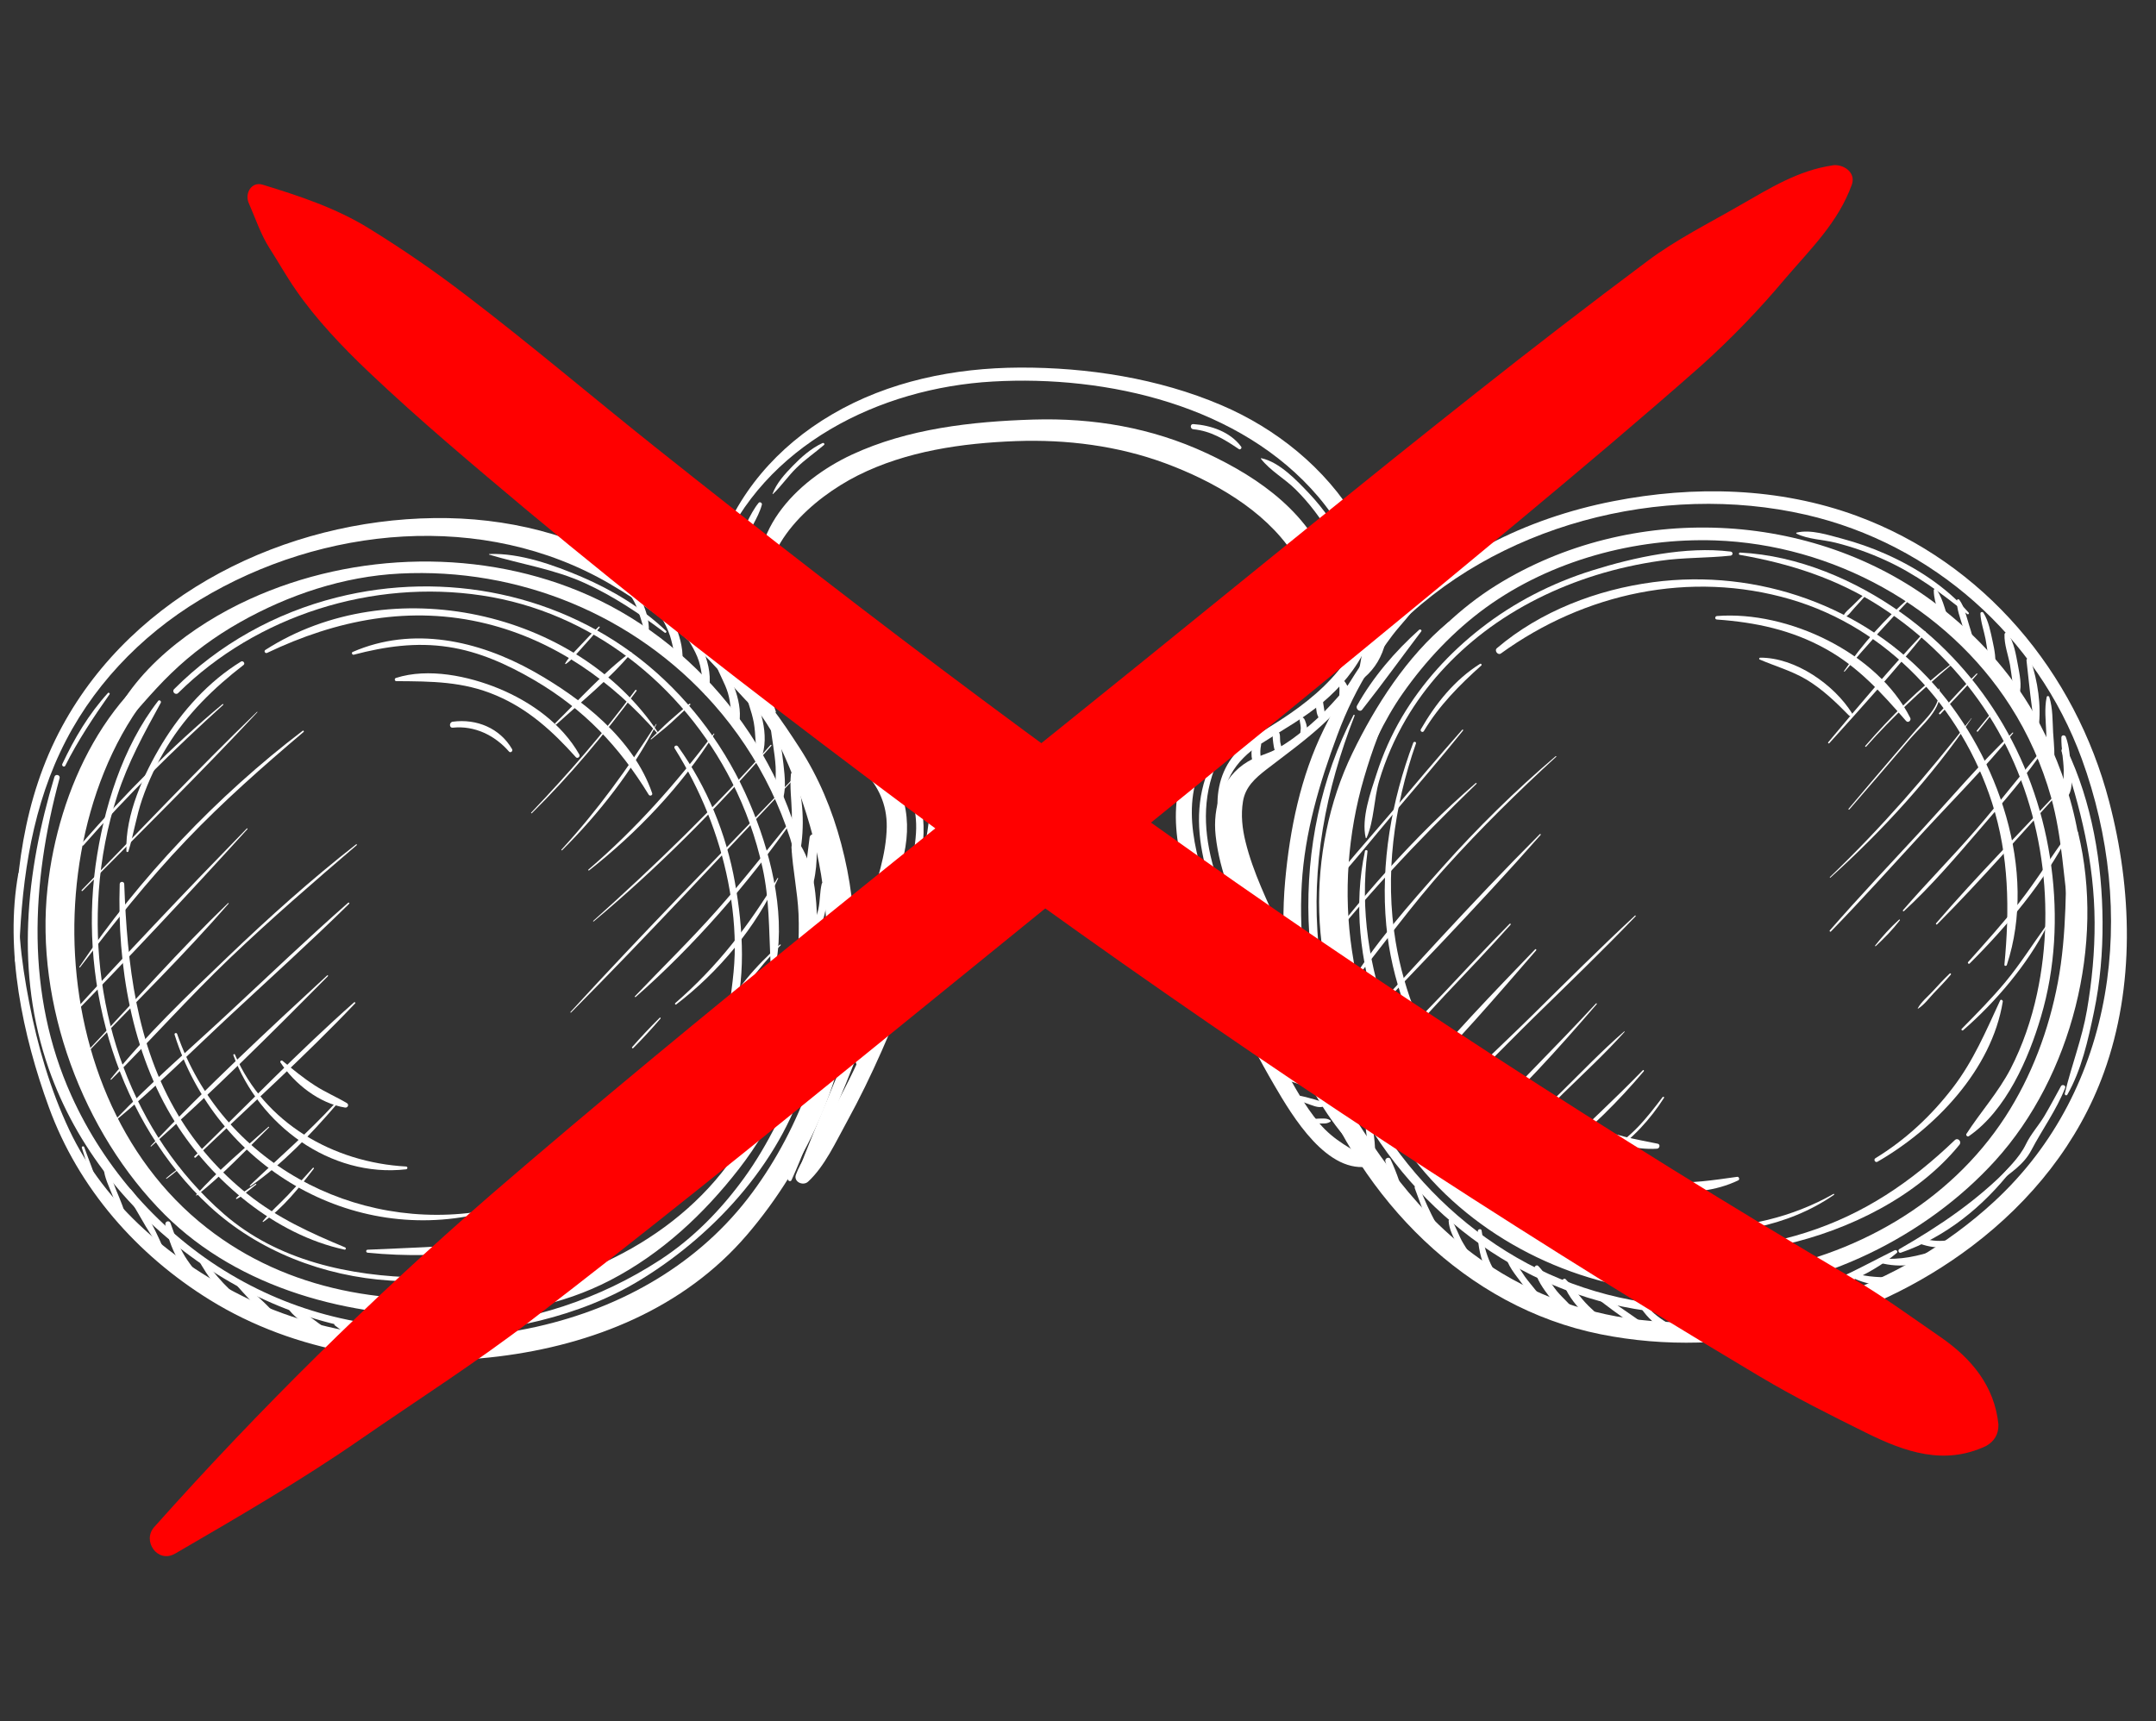 <svg xmlns="http://www.w3.org/2000/svg" xmlns:xlink="http://www.w3.org/1999/xlink" width="124" zoomAndPan="magnify" viewBox="0 0 93 74.25" height="99" preserveAspectRatio="xMidYMid meet" version="1.0"><rect x="0" y="0" width="93" height="74.25" fill="#333333" stroke="none"/><defs><clipPath id="b05618c7ef"><path d="M 0.586 37.637 L 36.688 37.637 L 36.688 58.691 L 0.586 58.691 Z M 0.586 37.637 " clip-rule="nonzero"/></clipPath><clipPath id="d7d49ce621"><path d="M 0.465 22 L 34 22 L 34 42 L 0.465 42 Z M 0.465 22 " clip-rule="nonzero"/></clipPath><clipPath id="ca0934c020"><path d="M 30 15.844 L 60 15.844 L 60 30 L 30 30 Z M 30 15.844 " clip-rule="nonzero"/></clipPath><clipPath id="c2b5398a8d"><path d="M 56.637 21.168 L 91.742 21.168 L 91.742 57.953 L 56.637 57.953 Z M 56.637 21.168 " clip-rule="nonzero"/></clipPath><clipPath id="b38b332e82"><path d="M 14 57 L 17 57 L 17 58.91 L 14 58.91 Z M 14 57 " clip-rule="nonzero"/></clipPath><clipPath id="cffdec6d88"><path d="M 10 7.051 L 86.312 7.051 L 86.312 63 L 10 63 Z M 10 7.051 " clip-rule="nonzero"/></clipPath><clipPath id="a38151a65d"><path d="M 6.121 7.051 L 80 7.051 L 80 67.195 L 6.121 67.195 Z M 6.121 7.051 " clip-rule="nonzero"/></clipPath></defs><path fill="#ffffff" d="M 8.695 27.574 C 4.629 29.449 2.512 34.066 2.051 38.305 C 1.504 43.301 3.559 48.871 7.117 52.414 C 10.332 55.613 15.121 56.867 19.562 56.77 C 21.926 56.719 24.211 56.332 26.324 55.234 C 28.531 54.09 30.359 52.383 31.879 50.426 C 33.414 48.445 34.383 46.203 34.895 43.75 C 35.16 42.469 35.285 41.152 35.25 39.84 C 35.219 38.688 35.137 37.465 34.531 36.461 C 34.426 36.293 34.129 36.352 34.141 36.566 C 34.195 37.527 34.402 38.465 34.445 39.43 C 34.488 40.52 34.406 41.605 34.242 42.684 C 33.926 44.781 33.312 46.945 32.305 48.824 C 30.117 52.891 25.656 55.281 21.199 55.859 C 16.867 56.422 12.422 55.719 8.918 52.973 C 5.078 49.969 3.258 45.105 3.207 40.324 C 3.16 35.691 4.82 30.453 8.777 27.715 C 8.863 27.656 8.789 27.531 8.695 27.574 " fill-opacity="1" fill-rule="nonzero"/><path fill="#ffffff" d="M 34.879 38.266 C 34.129 32.855 30.395 27.918 25.406 25.691 C 20.848 23.652 15.309 23.777 10.773 25.848 C 8.32 26.965 5.684 28.918 4.668 31.48 C 4.598 31.66 4.863 31.793 4.984 31.664 C 5.797 30.805 6.531 29.871 7.383 29.051 C 8.27 28.191 9.27 27.457 10.348 26.848 C 12.449 25.66 14.824 24.867 17.25 24.746 C 22.375 24.484 27.375 26.527 30.785 30.383 C 32.766 32.625 34.105 35.387 34.617 38.336 C 34.648 38.508 34.902 38.434 34.879 38.266 " fill-opacity="1" fill-rule="nonzero"/><path fill="#ffffff" d="M 62.469 26.848 C 60.695 28.312 59.324 30.449 58.332 32.504 C 57.32 34.59 56.836 37.039 56.906 39.355 C 56.977 41.746 57.629 43.902 58.625 46.059 C 59.547 48.059 60.75 49.984 62.348 51.52 C 65.449 54.496 69.773 56.016 74.055 55.801 C 78.512 55.578 83.07 53.379 86.07 50.07 C 89.371 46.43 90.805 40.703 89.641 35.926 C 89.574 35.648 89.156 35.715 89.152 35.992 C 89.105 38.125 89.164 40.281 88.766 42.387 C 88.379 44.438 87.637 46.43 86.5 48.184 C 84.074 51.918 79.969 54.227 75.617 54.887 C 71.594 55.496 67.316 54.492 64.141 51.906 C 62.535 50.605 61.191 48.969 60.18 47.172 C 59.117 45.281 58.637 43.133 58.316 41.004 C 57.945 38.539 58.137 35.961 58.836 33.566 C 59.191 32.352 59.613 31.195 60.211 30.07 C 60.828 28.906 61.691 27.914 62.535 26.914 C 62.578 26.867 62.516 26.809 62.469 26.848 " fill-opacity="1" fill-rule="nonzero"/><path fill="#ffffff" d="M 58.492 33.754 C 59.121 32.426 59.656 31.125 60.512 29.91 C 61.496 28.508 62.711 27.215 64.102 26.207 C 66.91 24.176 70.543 23.199 73.988 23.316 C 79.047 23.492 83.969 26.168 86.711 30.453 C 87.492 31.668 88.078 33 88.473 34.391 C 88.957 36.121 89.008 37.887 89.273 39.652 C 89.309 39.875 89.695 39.875 89.727 39.652 C 90.172 36.707 89.199 33.348 87.742 30.789 C 86.695 28.957 85.258 27.391 83.586 26.109 C 78.191 21.965 70.328 21.652 64.539 25.254 C 62.977 26.227 61.633 27.551 60.516 29 C 59.523 30.289 58.336 32.008 58.25 33.688 C 58.242 33.812 58.434 33.871 58.492 33.754 " fill-opacity="1" fill-rule="nonzero"/><path fill="#ffffff" d="M 33.277 23.367 C 32.305 24.602 32.645 26.512 33.52 27.699 C 34.094 28.48 34.891 29.043 35.719 29.531 C 36.617 30.066 37.625 30.402 38.465 31.031 C 39.465 31.777 40.09 32.809 40.133 34.07 C 40.176 35.262 39.902 36.508 39.66 37.664 C 39.207 39.824 38.566 41.965 37.762 44.023 C 37.305 45.199 36.77 46.344 36.176 47.457 C 35.879 48.008 35.57 48.555 35.242 49.09 C 34.926 49.609 34.543 50.105 34.332 50.68 C 34.219 50.992 34.641 51.18 34.855 50.984 C 35.582 50.316 36.059 49.25 36.535 48.391 C 37.078 47.402 37.57 46.387 38.027 45.355 C 38.891 43.414 39.594 41.406 40.059 39.332 C 40.297 38.273 40.484 37.199 40.633 36.125 C 40.777 35.078 40.914 33.984 40.656 32.941 C 40.234 31.207 38.523 29.773 37.062 28.883 C 35.25 27.781 32.078 26.105 33.438 23.492 C 33.488 23.395 33.352 23.273 33.277 23.367 " fill-opacity="1" fill-rule="nonzero"/><path fill="#ffffff" d="M 31.07 23.625 C 30.574 25.234 30.875 26.941 31.664 28.406 C 32.473 29.914 33.789 30.816 35.203 31.699 C 36.703 32.633 38.277 33.707 38.25 35.676 C 38.23 36.883 37.809 38.047 37.469 39.191 C 37.117 40.383 36.762 41.57 36.391 42.754 C 35.98 44.074 35.59 45.402 35.176 46.723 C 34.75 48.09 34.266 49.434 33.977 50.844 C 33.961 50.938 34.102 51.012 34.145 50.91 C 35.133 48.742 35.773 46.383 36.543 44.129 C 37.328 41.832 38.277 39.535 38.914 37.195 C 39.398 35.414 39.086 33.738 37.652 32.52 C 36.395 31.445 34.809 30.867 33.48 29.898 C 31.512 28.465 30.836 25.992 31.199 23.66 C 31.211 23.578 31.098 23.543 31.07 23.625 " fill-opacity="1" fill-rule="nonzero"/><path fill="#ffffff" d="M 31.586 29.07 C 32.359 30.246 33.227 31.254 33.812 32.555 C 34.41 33.887 34.887 35.277 35.215 36.699 C 35.527 38.074 35.672 39.492 35.672 40.898 C 35.668 42.332 35.711 43.871 35.43 45.285 C 35.391 45.496 35.676 45.57 35.754 45.371 C 36.309 43.934 36.777 42.574 36.836 41.008 C 36.891 39.457 36.684 37.902 36.285 36.402 C 35.902 34.953 35.316 33.543 34.5 32.281 C 33.746 31.121 32.848 29.758 31.738 28.918 C 31.648 28.848 31.527 28.98 31.586 29.07 " fill-opacity="1" fill-rule="nonzero"/><g clip-path="url(#b05618c7ef)"><path fill="#ffffff" d="M 0.789 37.699 C 0.199 40.988 0.98 44.684 2.109 47.773 C 3.383 51.27 5.906 54.141 9.062 56.09 C 12.742 58.363 17.25 59.047 21.504 58.523 C 25.566 58.023 29.504 56.449 32.215 53.285 C 34.816 50.254 36.836 45.957 36.68 41.891 C 36.672 41.699 36.395 41.652 36.34 41.844 C 35.871 43.492 35.512 45.16 34.93 46.777 C 34.332 48.434 33.512 50.016 32.465 51.434 C 30.203 54.508 26.836 56.418 23.145 57.242 C 19.059 58.148 14.555 57.871 10.75 56.059 C 7.523 54.52 4.535 52.027 2.988 48.75 C 2.168 47.008 1.621 45.129 1.258 43.242 C 0.91 41.453 0.668 39.555 0.914 37.734 C 0.926 37.652 0.805 37.617 0.789 37.699 " fill-opacity="1" fill-rule="nonzero"/></g><g clip-path="url(#d7d49ce621)"><path fill="#ffffff" d="M 0.82 41.449 C 0.895 38.387 1.277 35.25 2.598 32.449 C 3.891 29.695 6.035 27.441 8.629 25.875 C 13.906 22.688 20.859 22.02 26.289 25.18 C 27.664 25.98 28.98 26.953 30.148 28.039 C 31.27 29.09 32.184 30.441 33.434 31.336 C 33.508 31.391 33.613 31.297 33.59 31.215 C 33.156 29.789 31.977 28.566 30.965 27.52 C 29.926 26.445 28.809 25.461 27.527 24.684 C 24.855 23.059 21.852 22.312 18.734 22.352 C 12.34 22.434 5.797 25.586 2.68 31.34 C 0.996 34.441 0.582 37.969 0.648 41.449 C 0.648 41.562 0.816 41.562 0.82 41.449 " fill-opacity="1" fill-rule="nonzero"/></g><path fill="#ffffff" d="M 33.105 25.906 C 32.75 23.512 35.066 21.492 36.996 20.516 C 39.094 19.461 41.508 19.117 43.828 19.031 C 46.012 18.953 48.211 19.23 50.266 19.988 C 52.312 20.746 54.516 21.988 55.75 23.84 C 56.359 24.758 56.973 26.047 56.676 27.176 C 56.402 28.203 55.43 28.754 54.945 29.648 C 54.805 29.91 55.098 30.242 55.367 30.07 C 56.16 29.57 57.02 28.707 57.43 27.852 C 57.898 26.871 57.781 25.734 57.434 24.73 C 56.555 22.195 54.387 20.641 52.035 19.547 C 49.672 18.449 47.16 18.023 44.562 18.102 C 41.922 18.184 39.16 18.492 36.742 19.617 C 34.324 20.746 32.043 23.07 32.898 25.961 C 32.941 26.094 33.125 26.035 33.105 25.906 " fill-opacity="1" fill-rule="nonzero"/><path fill="#ffffff" d="M 61.078 25.859 C 60.211 26.402 59.531 27.488 58.957 28.32 C 58.266 29.309 57.633 30.383 57.102 31.465 C 56.102 33.504 55.637 35.773 55.434 38.027 C 55.004 42.832 56.5 47.938 59.859 51.461 C 59.891 51.496 59.945 51.453 59.922 51.414 C 57.477 47.359 55.879 42.938 56.152 38.145 C 56.281 35.918 56.914 33.785 57.688 31.711 C 58.082 30.648 58.562 29.668 59.168 28.711 C 59.453 28.258 59.754 27.82 60.074 27.395 C 60.434 26.922 60.898 26.488 61.184 25.961 C 61.219 25.898 61.145 25.816 61.078 25.859 " fill-opacity="1" fill-rule="nonzero"/><path fill="#ffffff" d="M 56.289 44.051 C 56.203 41.223 54.387 39 53.727 36.32 C 53.586 35.754 53.52 35.152 53.617 34.574 C 53.719 33.949 54.145 33.574 54.621 33.203 C 56.266 31.934 57.977 30.793 58.891 28.848 C 58.918 28.785 58.836 28.703 58.789 28.77 C 58.074 29.656 57.371 30.543 56.5 31.285 C 56.055 31.664 55.574 32.031 55.062 32.316 C 54.664 32.535 54.215 32.625 53.824 32.859 C 52.703 33.527 52.301 34.816 52.438 36.059 C 52.609 37.617 53.246 39.078 53.918 40.48 C 54.242 41.145 54.574 41.816 54.957 42.449 C 55.277 42.984 55.699 43.5 55.871 44.105 C 55.938 44.332 56.297 44.293 56.289 44.051 " fill-opacity="1" fill-rule="nonzero"/><path fill="#ffffff" d="M 55.531 29.422 C 53.789 30.055 51.891 31.355 51.133 33.105 C 50.172 35.324 51.094 37.887 51.844 40.023 C 52.664 42.383 53.703 44.66 54.965 46.816 C 55.742 48.148 57.262 50.719 59.133 50.309 C 59.238 50.289 59.242 50.148 59.164 50.098 C 58.332 49.574 57.547 49.23 56.898 48.449 C 56.277 47.707 55.809 46.84 55.348 45.992 C 54.289 44.051 53.375 42.023 52.633 39.941 C 51.941 37.988 50.938 35.543 51.66 33.473 C 52.324 31.582 54.176 30.762 55.641 29.609 C 55.727 29.539 55.633 29.387 55.531 29.422 " fill-opacity="1" fill-rule="nonzero"/><g clip-path="url(#ca0934c020)"><path fill="#ffffff" d="M 31.008 23.938 C 32.934 19.203 37.941 16.738 42.82 16.461 C 47.777 16.176 53.523 17.5 56.863 21.43 C 57.73 22.453 58.418 23.66 58.742 24.973 C 59.102 26.41 58.855 27.672 58.59 29.094 C 58.559 29.246 58.723 29.34 58.844 29.242 C 60.781 27.59 59.574 24.211 58.5 22.414 C 57.172 20.195 55.043 18.484 52.676 17.477 C 49.977 16.324 46.914 15.848 43.988 15.859 C 41.176 15.871 38.328 16.445 35.883 17.883 C 33.543 19.254 31.738 21.316 30.91 23.91 C 30.891 23.973 30.984 23.996 31.008 23.938 " fill-opacity="1" fill-rule="nonzero"/></g><g clip-path="url(#c2b5398a8d)"><path fill="#ffffff" d="M 60.02 27.277 C 64.449 22.641 71.684 20.781 77.895 22.207 C 83.363 23.461 87.871 27.469 89.797 32.738 C 92.195 39.312 91.309 46.961 86.016 51.844 C 81.973 55.57 76.199 57.57 70.711 56.941 C 68.129 56.648 65.656 55.672 63.57 54.121 C 60.758 52.035 58.887 49.047 57.129 46.078 C 56.988 45.84 56.562 46 56.668 46.273 C 58.727 51.727 63.199 56.395 69.043 57.566 C 74.613 58.684 80.551 57.176 85.059 53.766 C 87.617 51.828 89.66 49.301 90.754 46.27 C 92.098 42.551 91.973 38.371 90.98 34.586 C 89.516 28.98 85.57 24.277 80.094 22.258 C 76.738 21.023 73.066 20.941 69.582 21.625 C 65.883 22.348 62.219 24.09 59.766 27.02 C 59.617 27.199 59.855 27.449 60.02 27.277 " fill-opacity="1" fill-rule="nonzero"/></g><path fill="#ffffff" d="M 31.781 23.473 C 31.266 25.133 31.629 27.039 32.676 28.426 C 33.691 29.766 35.227 30.555 36.605 31.453 C 38.23 32.512 39.641 33.828 39.512 35.934 C 39.438 37.176 39.004 38.395 38.629 39.574 C 38.258 40.746 37.863 41.906 37.441 43.059 C 36.488 45.664 35.32 48.176 34.348 50.766 C 34.309 50.871 34.473 50.934 34.527 50.84 C 35.746 48.754 36.629 46.457 37.477 44.199 C 38.324 41.941 39.148 39.598 39.672 37.246 C 40.062 35.473 39.812 33.84 38.523 32.516 C 37.387 31.352 35.887 30.625 34.59 29.664 C 32.566 28.168 31.543 26.004 31.82 23.48 C 31.824 23.457 31.789 23.453 31.781 23.473 " fill-opacity="1" fill-rule="nonzero"/><path fill="#ffffff" d="M 52.469 32.535 C 50.875 35.223 52.129 38.352 53.387 40.898 C 54.129 42.402 54.883 43.906 55.699 45.375 C 56.469 46.762 57.273 48.359 58.41 49.484 C 58.527 49.602 58.711 49.457 58.633 49.312 C 57.934 48.004 56.984 46.809 56.242 45.516 C 55.492 44.215 54.801 42.883 54.121 41.543 C 52.73 38.812 51.113 35.66 52.625 32.625 C 52.676 32.52 52.527 32.43 52.469 32.535 " fill-opacity="1" fill-rule="nonzero"/><path fill="#ffffff" d="M 52.66 35.285 C 52.688 33.812 53.195 32.863 54.43 32.066 C 55.328 31.488 56.246 30.988 57.066 30.297 C 58.578 29.02 59.801 27.062 59.16 25.039 C 59.121 24.918 58.906 24.93 58.922 25.07 C 59.262 27.805 57.355 29.688 55.25 31.055 C 54.504 31.543 53.68 31.965 53.137 32.699 C 52.574 33.457 52.434 34.383 52.559 35.301 C 52.566 35.355 52.66 35.34 52.66 35.285 " fill-opacity="1" fill-rule="nonzero"/><path fill="#ffffff" d="M 51.473 18.52 C 52.238 18.594 52.816 18.957 53.438 19.375 C 53.496 19.418 53.582 19.336 53.539 19.273 C 53.07 18.633 52.238 18.348 51.473 18.297 C 51.328 18.289 51.332 18.508 51.473 18.52 " fill-opacity="1" fill-rule="nonzero"/><path fill="#ffffff" d="M 54.391 19.793 C 54.793 20.312 55.41 20.645 55.879 21.109 C 56.473 21.699 56.984 22.371 57.398 23.098 C 58.23 24.543 58.793 26.355 57.855 27.883 C 57.793 27.984 57.934 28.09 58.02 28.008 C 59.266 26.816 58.688 24.848 58.02 23.508 C 57.617 22.699 57.094 21.953 56.477 21.297 C 55.945 20.734 55.191 19.934 54.41 19.77 C 54.395 19.766 54.379 19.781 54.391 19.793 " fill-opacity="1" fill-rule="nonzero"/><path fill="#ffffff" d="M 32.008 23.41 C 32.227 23.211 32.355 22.883 32.492 22.625 C 32.637 22.348 32.781 22.082 32.863 21.777 C 32.887 21.703 32.777 21.629 32.723 21.695 C 32.516 21.953 32.367 22.242 32.219 22.539 C 32.09 22.793 31.914 23.07 31.875 23.355 C 31.867 23.426 31.965 23.449 32.008 23.41 " fill-opacity="1" fill-rule="nonzero"/><path fill="#ffffff" d="M 33.34 21.316 C 33.711 20.965 33.996 20.535 34.363 20.18 C 34.73 19.82 35.152 19.535 35.543 19.199 C 35.594 19.156 35.527 19.09 35.477 19.117 C 34.984 19.344 34.566 19.719 34.191 20.105 C 33.852 20.453 33.496 20.844 33.324 21.305 C 33.32 21.316 33.332 21.324 33.34 21.316 " fill-opacity="1" fill-rule="nonzero"/><path fill="#ffffff" d="M 58.383 30.852 C 55.578 36.258 55.828 43.227 58.973 48.43 C 61.863 53.219 66.945 56.488 72.586 56.684 C 74.211 56.738 75.848 56.543 77.418 56.113 C 78.93 55.699 80.605 55.086 81.816 54.059 C 81.883 54 81.801 53.906 81.727 53.941 C 80.418 54.59 79.203 55.301 77.785 55.723 C 76.398 56.137 74.953 56.348 73.508 56.363 C 70.68 56.395 67.867 55.668 65.418 54.254 C 60.594 51.469 57.414 46.336 56.879 40.816 C 56.543 37.375 57.184 34.07 58.434 30.871 C 58.445 30.844 58.398 30.824 58.383 30.852 " fill-opacity="1" fill-rule="nonzero"/><path fill="#ffffff" d="M 81.992 54.047 C 83.926 53.379 85.559 52.047 86.797 50.449 C 86.852 50.379 86.762 50.281 86.695 50.348 C 85.293 51.793 83.664 52.895 81.93 53.891 C 81.848 53.938 81.902 54.078 81.992 54.047 " fill-opacity="1" fill-rule="nonzero"/><path fill="#ffffff" d="M 88.902 46.859 C 88.668 47.285 88.441 47.715 88.195 48.133 C 87.953 48.543 87.598 48.93 87.395 49.355 C 87.078 50.008 86.574 50.414 86.117 50.973 C 86.082 51.016 86.137 51.07 86.18 51.035 C 86.723 50.594 87.293 50.258 87.625 49.621 C 88.102 48.711 88.703 47.898 89.082 46.934 C 89.125 46.832 88.957 46.766 88.902 46.859 " fill-opacity="1" fill-rule="nonzero"/><path fill="#ffffff" d="M 58.758 30.617 C 59.629 29.512 60.457 28.363 61.305 27.242 C 61.348 27.188 61.262 27.133 61.215 27.172 C 60.176 28.102 59.215 29.223 58.535 30.445 C 58.461 30.582 58.656 30.75 58.758 30.617 " fill-opacity="1" fill-rule="nonzero"/><path fill="#ffffff" d="M 2.816 33.035 C 3.359 31.949 4.031 30.945 4.727 29.953 C 4.754 29.914 4.691 29.863 4.656 29.898 C 3.828 30.809 3.211 31.852 2.688 32.961 C 2.648 33.047 2.773 33.121 2.816 33.035 " fill-opacity="1" fill-rule="nonzero"/><path fill="#ffffff" d="M 2.348 33.516 C 1.109 37.633 0.652 41.969 2.102 46.109 C 3.285 49.488 5.586 52.336 8.492 54.395 C 11.453 56.488 14.93 57.66 18.566 57.582 C 21.676 57.516 25.008 56.836 27.684 55.184 C 30.926 53.188 33.859 49.934 34.844 46.184 C 34.871 46.082 34.715 46.008 34.664 46.109 C 33.871 47.734 33.172 49.34 32.102 50.816 C 31.109 52.188 29.902 53.426 28.477 54.355 C 25.855 56.062 22.891 57.02 19.773 57.242 C 16.309 57.488 12.945 56.766 9.949 54.984 C 6.957 53.211 4.508 50.438 3.078 47.266 C 1.102 42.887 1.34 38.117 2.57 33.574 C 2.609 33.434 2.391 33.375 2.348 33.516 " fill-opacity="1" fill-rule="nonzero"/><path fill="#ffffff" d="M 34.535 46.09 C 35.273 45.086 35.469 43.539 35.43 42.324 C 35.426 42.273 35.344 42.258 35.336 42.312 C 35.238 42.945 35.125 43.57 34.973 44.195 C 34.824 44.82 34.543 45.414 34.422 46.043 C 34.41 46.113 34.492 46.145 34.535 46.09 " fill-opacity="1" fill-rule="nonzero"/><path fill="#ffffff" d="M 61.027 51.266 C 61.367 52.191 61.754 53.344 62.457 54.055 C 62.504 54.102 62.594 54.055 62.57 53.988 C 62.414 53.555 62.152 53.176 61.938 52.77 C 61.668 52.266 61.434 51.742 61.223 51.211 C 61.176 51.094 60.984 51.141 61.027 51.266 " fill-opacity="1" fill-rule="nonzero"/><path fill="#ffffff" d="M 62.488 52.68 C 62.504 53.031 62.699 53.395 62.859 53.707 C 63.051 54.074 63.285 54.383 63.613 54.637 C 63.652 54.668 63.715 54.629 63.688 54.578 C 63.504 54.258 63.301 53.949 63.113 53.633 C 62.922 53.316 62.82 52.949 62.617 52.645 C 62.582 52.59 62.484 52.605 62.488 52.68 " fill-opacity="1" fill-rule="nonzero"/><path fill="#ffffff" d="M 59.758 50.105 C 59.934 50.766 60.172 51.391 60.496 51.992 C 60.535 52.062 60.633 52.012 60.617 51.938 C 60.484 51.266 60.266 50.633 59.98 50.012 C 59.922 49.883 59.723 49.973 59.758 50.105 " fill-opacity="1" fill-rule="nonzero"/><path fill="#ffffff" d="M 58.938 48.195 C 58.848 48.469 58.934 48.801 58.961 49.082 C 58.996 49.391 59.059 49.68 59.129 49.977 C 59.152 50.09 59.328 50.062 59.324 49.949 C 59.316 49.645 59.312 49.348 59.27 49.043 C 59.227 48.762 59.23 48.418 59.078 48.176 C 59.043 48.117 58.957 48.129 58.938 48.195 " fill-opacity="1" fill-rule="nonzero"/><path fill="#ffffff" d="M 63.746 53.113 C 63.719 54 64.082 55.34 64.953 55.766 C 64.996 55.789 65.039 55.746 65.016 55.703 C 64.828 55.289 64.5 54.949 64.305 54.535 C 64.094 54.082 63.977 53.586 63.91 53.094 C 63.898 52.996 63.746 53.023 63.746 53.113 " fill-opacity="1" fill-rule="nonzero"/><path fill="#ffffff" d="M 64.945 54.129 C 64.996 54.57 65.383 55.012 65.637 55.359 C 65.918 55.742 66.195 56.168 66.602 56.426 C 66.656 56.461 66.703 56.398 66.684 56.348 C 66.473 55.883 66.082 55.496 65.781 55.086 C 65.551 54.766 65.336 54.316 65.004 54.098 C 64.98 54.082 64.941 54.102 64.945 54.129 " fill-opacity="1" fill-rule="nonzero"/><path fill="#ffffff" d="M 66.191 54.727 C 66.262 55.176 66.578 55.617 66.852 55.969 C 67.117 56.305 67.422 56.695 67.832 56.848 C 67.945 56.891 68.031 56.746 67.98 56.656 C 67.777 56.293 67.418 56.023 67.156 55.703 C 66.879 55.359 66.664 54.941 66.359 54.625 C 66.285 54.547 66.176 54.633 66.191 54.727 " fill-opacity="1" fill-rule="nonzero"/><path fill="#ffffff" d="M 67.406 55.273 C 67.547 55.777 67.91 56.238 68.266 56.613 C 68.66 57.031 69.047 57.316 69.586 57.492 C 69.656 57.512 69.707 57.422 69.656 57.371 C 69.289 57.027 68.891 56.707 68.527 56.348 C 68.164 55.992 67.887 55.562 67.539 55.195 C 67.484 55.133 67.383 55.195 67.406 55.273 " fill-opacity="1" fill-rule="nonzero"/><path fill="#ffffff" d="M 68.973 56.082 C 69.371 56.383 69.766 56.68 70.172 56.965 C 70.535 57.219 70.879 57.496 71.309 57.633 C 71.344 57.645 71.387 57.598 71.359 57.562 C 71.098 57.219 70.746 57 70.398 56.754 C 69.969 56.449 69.535 56.16 69.098 55.875 C 68.965 55.785 68.855 55.992 68.973 56.082 " fill-opacity="1" fill-rule="nonzero"/><path fill="#ffffff" d="M 70.699 56.309 C 70.957 56.715 71.273 57.059 71.688 57.316 C 72.035 57.535 72.5 57.801 72.922 57.688 C 72.973 57.676 73 57.602 72.957 57.566 C 72.648 57.324 72.242 57.262 71.91 57.066 C 71.512 56.836 71.16 56.527 70.867 56.176 C 70.789 56.082 70.633 56.203 70.699 56.309 " fill-opacity="1" fill-rule="nonzero"/><path fill="#ffffff" d="M 72.16 56.629 C 72.355 56.902 72.797 56.898 73.102 56.992 C 73.566 57.141 74.023 57.312 74.488 57.469 C 74.535 57.48 74.578 57.414 74.535 57.383 C 74.18 57.094 73.781 56.875 73.344 56.727 C 73.023 56.617 72.477 56.371 72.172 56.59 C 72.16 56.598 72.152 56.613 72.16 56.629 " fill-opacity="1" fill-rule="nonzero"/><path fill="#ffffff" d="M 73.574 56.34 C 74.324 57 75.555 57.344 76.523 57.051 C 76.582 57.035 76.594 56.934 76.523 56.922 C 76.035 56.848 75.535 56.832 75.051 56.723 C 74.566 56.609 74.105 56.406 73.641 56.227 C 73.578 56.203 73.527 56.297 73.574 56.34 " fill-opacity="1" fill-rule="nonzero"/><path fill="#ffffff" d="M 75.766 56.441 C 76.562 56.785 77.695 56.793 78.539 56.633 C 78.59 56.621 78.586 56.539 78.539 56.527 C 78.078 56.422 77.625 56.391 77.156 56.363 C 76.695 56.336 76.234 56.266 75.777 56.348 C 75.738 56.355 75.727 56.422 75.766 56.441 " fill-opacity="1" fill-rule="nonzero"/><path fill="#ffffff" d="M 77.516 56.066 C 78 56.125 78.512 56.02 78.996 55.957 C 79.438 55.902 79.852 55.848 80.273 55.695 C 80.332 55.676 80.32 55.594 80.262 55.59 C 79.758 55.543 79.281 55.621 78.781 55.684 C 78.355 55.742 77.902 55.773 77.5 55.934 C 77.426 55.961 77.441 56.059 77.516 56.066 " fill-opacity="1" fill-rule="nonzero"/><path fill="#ffffff" d="M 80.059 55.195 C 80.746 55.492 81.473 55.527 82.148 55.18 C 82.199 55.152 82.18 55.059 82.117 55.066 C 81.461 55.129 80.797 55.129 80.148 54.977 C 80.027 54.949 79.93 55.137 80.059 55.195 " fill-opacity="1" fill-rule="nonzero"/><path fill="#ffffff" d="M 81.09 54.484 C 81.957 54.711 82.906 54.625 83.617 54.039 C 83.668 53.996 83.613 53.906 83.551 53.93 C 82.742 54.188 81.973 54.379 81.117 54.285 C 81.004 54.273 80.98 54.453 81.09 54.484 " fill-opacity="1" fill-rule="nonzero"/><path fill="#ffffff" d="M 82.809 53.656 C 83.578 53.941 84.43 53.871 85.043 53.305 C 85.094 53.258 85.031 53.188 84.973 53.215 C 84.309 53.531 83.586 53.656 82.879 53.402 C 82.719 53.348 82.652 53.598 82.809 53.656 " fill-opacity="1" fill-rule="nonzero"/><path fill="#ffffff" d="M 3.531 49.523 C 3.719 50.094 3.867 50.711 4.125 51.258 C 4.148 51.312 4.23 51.27 4.219 51.219 C 4.09 50.633 3.832 50.059 3.633 49.492 C 3.613 49.43 3.508 49.457 3.531 49.523 " fill-opacity="1" fill-rule="nonzero"/><path fill="#ffffff" d="M 4.473 50.398 C 4.5 50.801 4.707 51.199 4.852 51.574 C 5 51.965 5.137 52.367 5.363 52.715 C 5.398 52.77 5.473 52.734 5.465 52.676 C 5.387 52.215 5.188 51.777 5.012 51.348 C 4.879 51.016 4.77 50.648 4.547 50.367 C 4.523 50.34 4.469 50.363 4.473 50.398 " fill-opacity="1" fill-rule="nonzero"/><path fill="#ffffff" d="M 5.496 51.406 C 5.617 51.832 5.895 52.219 6.109 52.605 C 6.359 53.055 6.633 53.465 6.93 53.879 C 6.973 53.941 7.059 53.891 7.031 53.82 C 6.824 53.352 6.617 52.906 6.359 52.461 C 6.137 52.078 5.945 51.645 5.645 51.32 C 5.582 51.254 5.473 51.32 5.496 51.406 " fill-opacity="1" fill-rule="nonzero"/><path fill="#ffffff" d="M 7.133 52.836 C 7.293 53.75 7.852 55.004 8.707 55.465 C 8.754 55.492 8.805 55.441 8.781 55.391 C 8.562 54.969 8.23 54.617 7.98 54.211 C 7.703 53.758 7.531 53.273 7.355 52.773 C 7.305 52.633 7.109 52.688 7.133 52.836 " fill-opacity="1" fill-rule="nonzero"/><path fill="#ffffff" d="M 8.527 54.301 C 8.961 55.07 9.574 56.027 10.422 56.375 C 10.473 56.398 10.527 56.324 10.496 56.277 C 10.254 55.934 9.922 55.668 9.633 55.359 C 9.297 54.996 8.984 54.613 8.707 54.195 C 8.637 54.086 8.461 54.184 8.527 54.301 " fill-opacity="1" fill-rule="nonzero"/><path fill="#ffffff" d="M 10.242 55.492 C 10.859 56.188 11.492 56.859 12.273 57.371 C 12.32 57.406 12.391 57.34 12.355 57.289 C 11.812 56.527 11.121 55.922 10.41 55.328 C 10.293 55.23 10.141 55.379 10.242 55.492 " fill-opacity="1" fill-rule="nonzero"/><path fill="#ffffff" d="M 12.426 56.449 C 12.648 56.781 12.953 56.973 13.273 57.203 C 13.66 57.484 14.039 57.699 14.469 57.902 C 14.531 57.934 14.602 57.859 14.547 57.805 C 14.238 57.492 13.945 57.223 13.586 56.973 C 13.238 56.727 12.918 56.461 12.5 56.352 C 12.449 56.336 12.391 56.398 12.426 56.449 " fill-opacity="1" fill-rule="nonzero"/><g clip-path="url(#b38b332e82)"><path fill="#ffffff" d="M 14.445 57.184 C 14.695 57.391 14.984 57.559 15.27 57.723 C 15.551 57.887 15.848 58.074 16.176 58.129 C 16.254 58.145 16.316 58.055 16.258 57.988 C 16.035 57.742 15.719 57.598 15.43 57.449 C 15.141 57.297 14.84 57.141 14.527 57.039 C 14.449 57.016 14.379 57.129 14.445 57.184 " fill-opacity="1" fill-rule="nonzero"/></g><path fill="#ffffff" d="M 26.785 25.102 C 26.984 25.43 27.242 25.707 27.406 26.059 C 27.586 26.441 27.676 26.84 27.809 27.234 C 27.84 27.332 27.984 27.316 27.988 27.211 C 28.016 26.441 27.543 25.426 26.91 24.977 C 26.836 24.926 26.742 25.027 26.785 25.102 " fill-opacity="1" fill-rule="nonzero"/><path fill="#ffffff" d="M 28.207 25.953 C 28.391 26.461 28.723 26.895 28.898 27.422 C 29.047 27.879 29.086 28.387 29.301 28.816 C 29.316 28.852 29.371 28.84 29.379 28.809 C 29.645 27.953 29.031 26.414 28.355 25.863 C 28.293 25.812 28.172 25.859 28.207 25.953 " fill-opacity="1" fill-rule="nonzero"/><path fill="#ffffff" d="M 29.41 27.098 C 29.648 27.59 29.977 27.992 30.148 28.531 C 30.293 29 30.305 29.484 30.414 29.961 C 30.426 30.012 30.496 30.004 30.512 29.961 C 30.852 29.047 30.324 27.531 29.484 27.023 C 29.434 26.996 29.387 27.051 29.41 27.098 " fill-opacity="1" fill-rule="nonzero"/><path fill="#ffffff" d="M 30.875 28.641 C 31.012 29.078 31.273 29.465 31.402 29.91 C 31.535 30.359 31.52 30.836 31.66 31.27 C 31.691 31.367 31.836 31.371 31.863 31.27 C 32.082 30.496 31.598 29.09 30.98 28.578 C 30.938 28.543 30.855 28.574 30.875 28.641 " fill-opacity="1" fill-rule="nonzero"/><path fill="#ffffff" d="M 32.082 29.699 C 32.219 30.195 32.422 30.668 32.516 31.18 C 32.605 31.684 32.57 32.203 32.684 32.703 C 32.703 32.789 32.812 32.77 32.84 32.703 C 33.211 31.781 32.828 30.363 32.223 29.617 C 32.168 29.547 32.062 29.621 32.082 29.699 " fill-opacity="1" fill-rule="nonzero"/><path fill="#ffffff" d="M 33.23 31.25 C 33.285 31.863 33.422 32.465 33.457 33.082 C 33.484 33.617 33.387 34.203 33.566 34.711 C 33.582 34.75 33.641 34.766 33.664 34.723 C 33.945 34.211 33.855 33.523 33.793 32.957 C 33.73 32.367 33.633 31.75 33.395 31.203 C 33.359 31.125 33.223 31.164 33.23 31.25 " fill-opacity="1" fill-rule="nonzero"/><path fill="#ffffff" d="M 34.117 33.402 C 34.062 33.941 34.141 34.512 34.156 35.051 C 34.168 35.602 34.121 36.16 34.16 36.711 C 34.172 36.898 34.469 36.969 34.512 36.758 C 34.707 35.766 34.672 34.328 34.285 33.379 C 34.25 33.289 34.129 33.305 34.117 33.402 " fill-opacity="1" fill-rule="nonzero"/><path fill="#ffffff" d="M 34.922 36.137 C 34.832 36.938 34.664 37.805 34.777 38.609 C 34.785 38.664 34.879 38.676 34.902 38.625 C 35.246 37.871 35.25 36.949 35.227 36.137 C 35.223 35.934 34.945 35.945 34.922 36.137 " fill-opacity="1" fill-rule="nonzero"/><path fill="#ffffff" d="M 35.445 38.133 C 35.359 38.488 35.379 38.859 35.301 39.223 C 35.219 39.586 35.055 39.918 34.945 40.273 C 34.902 40.414 35.09 40.469 35.168 40.367 C 35.566 39.828 35.801 38.77 35.562 38.133 C 35.543 38.082 35.461 38.07 35.445 38.133 " fill-opacity="1" fill-rule="nonzero"/><path fill="#ffffff" d="M 31.457 26.211 C 31.348 27.352 31.562 28.629 32.23 29.574 C 32.273 29.637 32.387 29.602 32.359 29.52 C 31.977 28.406 31.684 27.406 31.672 26.211 C 31.672 26.07 31.469 26.078 31.457 26.211 " fill-opacity="1" fill-rule="nonzero"/><path fill="#ffffff" d="M 32.281 27.645 C 32.215 28.578 32.645 30.129 33.387 30.746 C 33.422 30.773 33.48 30.746 33.465 30.699 C 33.316 30.184 32.98 29.727 32.789 29.219 C 32.594 28.699 32.531 28.16 32.383 27.633 C 32.363 27.574 32.285 27.59 32.281 27.645 " fill-opacity="1" fill-rule="nonzero"/><path fill="#ffffff" d="M 33.195 28.781 C 33.262 29.184 33.566 29.574 33.762 29.926 C 33.961 30.293 34.133 30.719 34.445 31.004 C 34.496 31.051 34.57 31.004 34.559 30.938 C 34.473 30.523 34.199 30.152 33.992 29.789 C 33.789 29.438 33.617 28.98 33.309 28.715 C 33.254 28.668 33.184 28.715 33.195 28.781 " fill-opacity="1" fill-rule="nonzero"/><path fill="#ffffff" d="M 34.434 29.801 C 34.484 30.211 34.75 30.621 34.984 30.957 C 35.238 31.32 35.496 31.676 35.906 31.863 C 35.957 31.887 36.004 31.84 35.98 31.789 C 35.793 31.395 35.48 31.09 35.227 30.734 C 35.004 30.418 34.82 30.027 34.551 29.754 C 34.512 29.715 34.426 29.738 34.434 29.801 " fill-opacity="1" fill-rule="nonzero"/><path fill="#ffffff" d="M 35.727 30.875 C 35.969 31.152 36.227 31.465 36.414 31.781 C 36.5 31.926 36.578 32.078 36.648 32.23 C 36.727 32.402 36.84 32.539 36.926 32.699 C 36.949 32.742 37.012 32.719 37.016 32.676 C 37.027 32.438 37.062 32.324 36.977 32.09 C 36.91 31.898 36.816 31.719 36.703 31.547 C 36.457 31.184 36.203 30.945 35.812 30.766 C 35.738 30.73 35.672 30.812 35.727 30.875 " fill-opacity="1" fill-rule="nonzero"/><path fill="#ffffff" d="M 36.902 31.812 C 37.152 31.914 37.367 32.082 37.52 32.312 C 37.641 32.496 37.699 32.781 37.863 32.93 C 37.953 33.012 38.07 32.969 38.117 32.863 C 38.227 32.586 37.969 32.215 37.785 32.023 C 37.566 31.793 37.285 31.625 36.977 31.539 C 36.797 31.492 36.734 31.75 36.902 31.812 " fill-opacity="1" fill-rule="nonzero"/><path fill="#ffffff" d="M 54.039 32.059 C 53.957 32.402 53.934 32.887 54.199 33.16 C 54.285 33.25 54.441 33.184 54.441 33.062 C 54.441 32.918 54.395 32.777 54.379 32.637 C 54.355 32.473 54.363 32.316 54.395 32.156 C 54.445 31.926 54.09 31.824 54.039 32.059 " fill-opacity="1" fill-rule="nonzero"/><path fill="#ffffff" d="M 55.055 31.504 C 54.848 31.609 54.898 31.844 54.922 32.051 C 54.949 32.25 54.984 32.508 55.164 32.625 C 55.219 32.66 55.309 32.629 55.32 32.562 C 55.352 32.387 55.258 32.211 55.227 32.035 C 55.195 31.84 55.262 31.641 55.098 31.508 C 55.082 31.496 55.07 31.496 55.055 31.504 " fill-opacity="1" fill-rule="nonzero"/><path fill="#ffffff" d="M 56.07 30.949 C 56.078 31.004 56.055 31.047 56.066 31.105 C 56.086 31.215 56.109 31.312 56.109 31.426 C 56.105 31.586 56.039 31.75 56.145 31.883 C 56.172 31.918 56.223 31.914 56.258 31.898 C 56.426 31.82 56.402 31.543 56.379 31.391 C 56.363 31.281 56.332 31.176 56.289 31.074 C 56.246 30.965 56.211 30.98 56.137 30.91 C 56.105 30.879 56.066 30.91 56.07 30.949 " fill-opacity="1" fill-rule="nonzero"/><path fill="#ffffff" d="M 56.918 30.051 C 56.746 30.125 56.762 30.414 56.773 30.57 C 56.797 30.816 56.852 30.988 57.039 31.145 C 57.086 31.184 57.152 31.156 57.156 31.098 C 57.176 30.836 57.113 30.602 57.078 30.344 C 57.07 30.285 57.051 29.996 56.918 30.051 " fill-opacity="1" fill-rule="nonzero"/><path fill="#ffffff" d="M 57.742 29.379 C 57.801 29.633 57.773 29.918 57.766 30.176 C 57.762 30.391 58.059 30.41 58.129 30.223 C 58.188 30.055 58.188 29.875 58.152 29.703 C 58.117 29.531 58.012 29.414 57.906 29.285 C 57.84 29.207 57.723 29.293 57.742 29.379 " fill-opacity="1" fill-rule="nonzero"/><path fill="#ffffff" d="M 83.414 25.469 C 83.418 25.789 83.5 26.059 83.598 26.367 C 83.68 26.625 83.758 26.91 83.938 27.121 C 83.98 27.168 84.047 27.125 84.055 27.07 C 84.082 26.785 83.969 26.496 83.887 26.227 C 83.793 25.934 83.707 25.688 83.535 25.434 C 83.5 25.383 83.414 25.398 83.414 25.469 " fill-opacity="1" fill-rule="nonzero"/><path fill="#ffffff" d="M 84.414 25.906 C 84.395 26.277 84.562 26.676 84.664 27.031 C 84.777 27.406 84.883 27.77 85.07 28.117 C 85.102 28.172 85.203 28.148 85.195 28.082 C 85.164 27.691 85.051 27.328 84.934 26.957 C 84.82 26.602 84.738 26.176 84.516 25.879 C 84.484 25.836 84.418 25.848 84.414 25.906 " fill-opacity="1" fill-rule="nonzero"/><path fill="#ffffff" d="M 85.426 26.473 C 85.441 26.844 85.578 27.211 85.648 27.578 C 85.727 27.988 85.75 28.426 85.91 28.816 C 85.934 28.871 86.027 28.891 86.043 28.816 C 86.113 28.434 86.035 28.047 85.953 27.668 C 85.863 27.262 85.781 26.793 85.555 26.438 C 85.52 26.383 85.422 26.398 85.426 26.473 " fill-opacity="1" fill-rule="nonzero"/><path fill="#ffffff" d="M 86.465 27.371 C 86.449 27.805 86.625 28.258 86.703 28.688 C 86.781 29.117 86.789 29.582 86.977 29.98 C 87.004 30.039 87.09 30.02 87.105 29.965 C 87.223 29.551 87.117 29.105 87.043 28.691 C 86.957 28.246 86.879 27.703 86.609 27.332 C 86.566 27.27 86.469 27.289 86.465 27.371 " fill-opacity="1" fill-rule="nonzero"/><path fill="#ffffff" d="M 87.414 28.496 C 87.527 29.461 87.609 30.453 87.785 31.406 C 87.805 31.5 87.93 31.465 87.938 31.387 C 88.062 30.43 87.895 29.383 87.594 28.473 C 87.562 28.379 87.402 28.387 87.414 28.496 " fill-opacity="1" fill-rule="nonzero"/><path fill="#ffffff" d="M 88.285 30.074 C 88.18 30.566 88.246 31.098 88.266 31.602 C 88.285 32.113 88.258 32.637 88.418 33.129 C 88.438 33.191 88.539 33.203 88.555 33.129 C 88.668 32.625 88.594 32.113 88.562 31.602 C 88.535 31.098 88.551 30.559 88.398 30.074 C 88.383 30.02 88.297 30.012 88.285 30.074 " fill-opacity="1" fill-rule="nonzero"/><path fill="#ffffff" d="M 88.918 31.82 C 88.91 32.289 89.008 32.758 89.02 33.227 C 89.027 33.594 88.953 33.961 89.102 34.305 C 89.125 34.359 89.207 34.352 89.234 34.305 C 89.43 33.953 89.355 33.52 89.328 33.133 C 89.293 32.691 89.266 32.207 89.109 31.793 C 89.07 31.695 88.918 31.703 88.918 31.82 " fill-opacity="1" fill-rule="nonzero"/><path fill="#ffffff" d="M 88.926 32.418 C 89.75 34.828 90.34 37.219 90.352 39.785 C 90.359 41.059 90.238 42.324 90.023 43.578 C 89.812 44.816 89.355 45.965 89.066 47.18 C 89.051 47.246 89.141 47.289 89.176 47.227 C 89.789 46.16 90.074 44.855 90.324 43.66 C 90.59 42.391 90.703 41.082 90.695 39.785 C 90.684 37.27 90.242 34.609 89.148 32.324 C 89.09 32.203 88.883 32.289 88.926 32.418 " fill-opacity="1" fill-rule="nonzero"/><path fill="#ffffff" d="M 77.492 23.023 C 77.992 23.273 78.633 23.277 79.176 23.414 C 79.914 23.598 80.629 23.852 81.32 24.168 C 82.617 24.758 83.758 25.594 84.855 26.492 C 84.898 26.527 84.957 26.473 84.918 26.43 C 83.941 25.32 82.688 24.504 81.34 23.902 C 80.734 23.633 80.105 23.414 79.465 23.242 C 78.871 23.086 78.109 22.828 77.496 22.98 C 77.48 22.984 77.473 23.016 77.492 23.023 " fill-opacity="1" fill-rule="nonzero"/><path fill="#ffffff" d="M 21.105 23.93 C 22.496 24.348 23.875 24.547 25.215 25.152 C 26.461 25.719 27.59 26.477 28.676 27.297 C 28.719 27.328 28.773 27.258 28.734 27.223 C 27.68 26.219 26.426 25.465 25.094 24.891 C 23.895 24.379 22.43 23.852 21.109 23.902 C 21.094 23.906 21.09 23.926 21.105 23.93 " fill-opacity="1" fill-rule="nonzero"/><path fill="#ffffff" d="M 58.949 36.148 C 59.277 35.402 59.258 34.477 59.492 33.684 C 59.77 32.758 60.156 31.871 60.641 31.039 C 61.5 29.566 62.668 28.293 64.02 27.262 C 65.469 26.16 67.125 25.348 68.859 24.809 C 69.758 24.531 70.68 24.328 71.609 24.195 C 72.621 24.047 73.637 24.082 74.648 23.973 C 74.762 23.957 74.762 23.809 74.648 23.797 C 72.73 23.559 70.496 24.039 68.672 24.613 C 66.941 25.156 65.312 25.988 63.883 27.105 C 62.527 28.16 61.348 29.457 60.473 30.938 C 60.02 31.711 59.652 32.535 59.379 33.387 C 59.121 34.18 58.715 35.309 58.91 36.145 C 58.914 36.16 58.941 36.164 58.949 36.148 " fill-opacity="1" fill-rule="nonzero"/><path fill="#ffffff" d="M 75.043 23.938 C 77.215 24.316 79.234 24.965 81.098 26.164 C 82.977 27.375 84.594 28.984 85.793 30.871 C 88.02 34.379 88.742 38.828 87.867 42.879 C 87.625 44 87.25 45.098 86.723 46.121 C 86.191 47.137 85.441 47.965 84.824 48.918 C 84.785 48.977 84.863 49.059 84.926 49.02 C 86.535 47.91 87.508 45.672 88.039 43.863 C 88.66 41.77 88.77 39.543 88.484 37.387 C 87.91 33.016 85.645 29.039 82.043 26.461 C 80.035 25.023 77.547 23.961 75.059 23.84 C 75.004 23.836 74.988 23.93 75.043 23.938 " fill-opacity="1" fill-rule="nonzero"/><path fill="#ffffff" d="M 58.879 36.719 C 57.891 41.301 59.969 46.559 63.09 49.895 C 66.66 53.711 71.992 54.82 76.984 53.695 C 79.75 53.07 82.699 51.629 84.52 49.391 C 84.633 49.254 84.453 49.062 84.32 49.191 C 82.426 51.004 80.422 52.371 77.906 53.176 C 75.449 53.961 72.82 54.117 70.289 53.613 C 67.836 53.121 65.609 52.02 63.824 50.254 C 62.098 48.543 60.797 46.375 59.941 44.105 C 59.059 41.758 58.664 39.23 58.988 36.734 C 59 36.668 58.891 36.656 58.879 36.719 " fill-opacity="1" fill-rule="nonzero"/><path fill="#ffffff" d="M 60.961 32.047 C 60.023 34.551 59.547 37.242 59.797 39.914 C 60.016 42.262 60.879 44.52 62.113 46.516 C 64.332 50.105 67.863 52.754 72.133 53.141 C 74.539 53.359 77.094 52.945 79.109 51.551 C 79.137 51.535 79.113 51.496 79.086 51.512 C 75.566 53.516 70.871 53.449 67.402 51.336 C 63.656 49.055 60.918 44.961 60.203 40.637 C 59.723 37.758 60.121 34.82 61.078 32.078 C 61.105 32.004 60.988 31.977 60.961 32.047 " fill-opacity="1" fill-rule="nonzero"/><path fill="#ffffff" d="M 61.418 31.543 C 62.078 30.438 62.949 29.562 63.898 28.711 C 63.934 28.676 63.887 28.617 63.844 28.641 C 62.75 29.324 61.926 30.359 61.289 31.465 C 61.242 31.551 61.367 31.625 61.418 31.543 " fill-opacity="1" fill-rule="nonzero"/><path fill="#ffffff" d="M 64.746 28.191 C 68.348 25.586 72.902 24.594 77.227 25.855 C 81.43 27.086 84.605 30.523 85.93 34.641 C 86.664 36.922 86.688 39.258 86.461 41.621 C 86.453 41.684 86.547 41.688 86.566 41.633 C 87.906 37.559 86.191 32.672 83.453 29.562 C 80.438 26.145 75.816 24.52 71.312 25.117 C 68.887 25.438 66.445 26.367 64.57 27.965 C 64.445 28.07 64.613 28.289 64.746 28.191 " fill-opacity="1" fill-rule="nonzero"/><path fill="#ffffff" d="M 80.988 50.121 C 83.469 48.688 85.914 46.156 86.391 43.211 C 86.398 43.152 86.309 43.098 86.277 43.164 C 85.664 44.484 85.121 45.781 84.223 46.945 C 83.301 48.145 82.191 49.18 80.898 49.969 C 80.801 50.027 80.887 50.18 80.988 50.121 " fill-opacity="1" fill-rule="nonzero"/><path fill="#ffffff" d="M 74.062 26.73 C 75.723 26.848 77.277 27.176 78.746 27.992 C 80.168 28.777 81.168 29.902 82.219 31.105 C 82.309 31.211 82.457 31.078 82.398 30.969 C 80.984 28.16 77.121 26.34 74.062 26.578 C 73.965 26.586 73.961 26.727 74.062 26.73 " fill-opacity="1" fill-rule="nonzero"/><path fill="#ffffff" d="M 75.902 28.453 C 76.582 28.746 77.277 28.938 77.922 29.32 C 78.621 29.742 79.191 30.293 79.758 30.871 C 79.824 30.934 79.934 30.852 79.887 30.773 C 79.113 29.531 77.434 28.363 75.922 28.375 C 75.887 28.379 75.863 28.434 75.902 28.453 " fill-opacity="1" fill-rule="nonzero"/><path fill="#ffffff" d="M 63.691 46.277 C 65.031 48.035 66.668 49.586 68.695 50.516 C 70.551 51.367 73.059 51.848 74.98 50.926 C 75.051 50.895 75.02 50.766 74.938 50.773 C 73.914 50.914 72.93 51.078 71.891 50.988 C 70.738 50.887 69.59 50.562 68.547 50.059 C 66.688 49.16 65.137 47.75 63.844 46.16 C 63.773 46.074 63.621 46.191 63.691 46.277 " fill-opacity="1" fill-rule="nonzero"/><path fill="#ffffff" d="M 66.438 47.062 C 66.879 47.844 67.875 48.48 68.656 48.875 C 69.504 49.301 70.516 49.625 71.477 49.559 C 71.59 49.551 71.633 49.371 71.504 49.344 C 70.535 49.148 69.613 48.996 68.703 48.57 C 67.848 48.172 67.238 47.539 66.484 47.016 C 66.453 46.996 66.422 47.035 66.438 47.062 " fill-opacity="1" fill-rule="nonzero"/><path fill="#ffffff" d="M 6.824 30.238 C 5.281 32.223 4.461 34.891 4.121 37.348 C 3.758 40.012 4.02 42.766 4.848 45.32 C 5.664 47.836 7.074 50.219 9.02 52.027 C 11.137 53.988 13.973 55.07 16.836 55.25 C 18.527 55.355 20.207 55.152 21.871 54.855 C 23.574 54.551 25.379 53.977 26.863 53.066 C 26.953 53.012 26.875 52.883 26.781 52.93 C 25.402 53.574 24.066 54.207 22.586 54.594 C 21.105 54.98 19.629 55.145 18.098 55.117 C 15.094 55.062 11.977 54.398 9.66 52.379 C 5.676 48.91 3.891 43.625 4.262 38.43 C 4.363 37.035 4.629 35.648 5.062 34.316 C 5.523 32.891 6.219 31.629 6.934 30.324 C 6.973 30.258 6.875 30.172 6.824 30.238 " fill-opacity="1" fill-rule="nonzero"/><path fill="#ffffff" d="M 27.77 52.477 C 29.445 51.438 30.762 49.789 31.688 48.062 C 32.598 46.355 33.309 44.277 33.141 42.32 C 33.129 42.172 32.926 42.176 32.91 42.32 C 32.684 44.34 32.398 46.223 31.441 48.047 C 30.523 49.789 29.203 51.145 27.691 52.379 C 27.633 52.422 27.707 52.516 27.77 52.477 " fill-opacity="1" fill-rule="nonzero"/><path fill="#ffffff" d="M 7.684 29.902 C 11.078 26.543 16.074 24.984 20.785 25.691 C 25.488 26.395 29.434 29.527 31.566 33.727 C 32.164 34.902 32.609 36.148 32.891 37.438 C 33.188 38.785 33.168 40.098 33.234 41.461 C 33.242 41.598 33.461 41.645 33.488 41.496 C 33.875 39.254 33.203 36.664 32.324 34.617 C 31.355 32.352 29.867 30.305 27.973 28.723 C 24.258 25.617 19.199 24.598 14.523 25.777 C 11.875 26.445 9.445 27.793 7.512 29.73 C 7.398 29.84 7.57 30.012 7.684 29.902 " fill-opacity="1" fill-rule="nonzero"/><path fill="#ffffff" d="M 5.539 36.73 C 5.766 35.988 5.879 35.219 6.133 34.48 C 6.406 33.684 6.77 32.922 7.211 32.203 C 8.066 30.805 9.219 29.684 10.508 28.688 C 10.59 28.621 10.484 28.488 10.395 28.543 C 8.992 29.406 7.852 30.676 6.996 32.078 C 6.199 33.395 5.395 35.145 5.453 36.719 C 5.453 36.77 5.523 36.777 5.539 36.73 " fill-opacity="1" fill-rule="nonzero"/><path fill="#ffffff" d="M 5.164 38.141 C 5.055 41.648 5.668 45.406 7.555 48.418 C 9.152 50.961 11.871 53.27 14.859 53.914 C 14.922 53.926 14.941 53.84 14.883 53.816 C 13.391 53.195 11.969 52.547 10.691 51.527 C 9.492 50.574 8.461 49.41 7.676 48.094 C 5.867 45.062 5.488 41.594 5.359 38.141 C 5.355 38.016 5.168 38.016 5.164 38.141 " fill-opacity="1" fill-rule="nonzero"/><path fill="#ffffff" d="M 15.859 54.047 C 19.125 54.375 22.844 53.941 25.809 52.48 C 28.223 51.293 30.523 49.199 31.168 46.496 C 31.191 46.398 31.055 46.363 31.016 46.453 C 29.973 49.098 28.047 51.117 25.477 52.336 C 22.406 53.785 19.164 53.762 15.859 53.918 C 15.773 53.922 15.777 54.039 15.859 54.047 " fill-opacity="1" fill-rule="nonzero"/><path fill="#ffffff" d="M 29.102 32.289 C 30.203 34.051 31.004 36 31.406 38.039 C 31.609 39.066 31.719 40.125 31.691 41.176 C 31.664 42.203 31.465 43.203 31.375 44.223 C 31.367 44.328 31.516 44.336 31.547 44.246 C 32.211 42.352 32.051 40.023 31.703 38.078 C 31.324 35.957 30.5 33.961 29.246 32.207 C 29.184 32.117 29.043 32.195 29.102 32.289 " fill-opacity="1" fill-rule="nonzero"/><path fill="#ffffff" d="M 11.523 28.168 C 14.52 26.738 17.711 26.098 20.992 26.91 C 23.922 27.637 26.395 29.387 28.359 31.641 C 28.375 31.656 28.402 31.633 28.391 31.613 C 24.871 26.312 16.84 24.582 11.449 28.039 C 11.367 28.09 11.438 28.207 11.523 28.168 " fill-opacity="1" fill-rule="nonzero"/><path fill="#ffffff" d="M 15.262 28.246 C 16.617 27.891 17.949 27.699 19.348 27.914 C 20.68 28.117 21.895 28.672 23.047 29.344 C 25.176 30.59 26.707 32.199 27.984 34.289 C 28.031 34.363 28.16 34.316 28.133 34.227 C 27.332 31.883 25.094 30.137 23.012 28.965 C 20.641 27.637 17.805 26.996 15.211 28.129 C 15.145 28.16 15.195 28.266 15.262 28.246 " fill-opacity="1" fill-rule="nonzero"/><path fill="#ffffff" d="M 17.098 29.387 C 18.609 29.398 19.977 29.395 21.402 30.004 C 22.793 30.594 23.848 31.559 24.84 32.668 C 24.914 32.75 25.039 32.645 24.988 32.551 C 24.242 31.234 22.902 30.281 21.527 29.711 C 20.211 29.168 18.477 28.801 17.078 29.25 C 17.004 29.273 17.016 29.387 17.098 29.387 " fill-opacity="1" fill-rule="nonzero"/><path fill="#ffffff" d="M 19.531 31.395 C 20.469 31.297 21.344 31.723 21.957 32.426 C 22.02 32.5 22.137 32.406 22.09 32.324 C 21.57 31.418 20.559 31 19.531 31.137 C 19.371 31.156 19.367 31.41 19.531 31.395 " fill-opacity="1" fill-rule="nonzero"/><path fill="#ffffff" d="M 7.531 44.641 C 9.305 50.293 15.164 53.809 20.98 52.297 C 21.027 52.285 21.008 52.219 20.961 52.227 C 15.289 53.227 9.547 50.117 7.641 44.609 C 7.617 44.539 7.508 44.57 7.531 44.641 " fill-opacity="1" fill-rule="nonzero"/><path fill="#ffffff" d="M 10.066 45.527 C 11.164 48.516 14.238 50.824 17.516 50.449 C 17.59 50.441 17.594 50.332 17.516 50.328 C 14.387 50.156 11.402 48.457 10.133 45.496 C 10.117 45.457 10.051 45.488 10.066 45.527 " fill-opacity="1" fill-rule="nonzero"/><path fill="#ffffff" d="M 12.098 45.84 C 12.703 46.762 13.773 47.605 14.883 47.785 C 14.996 47.805 15.07 47.66 14.965 47.594 C 14.508 47.32 14.016 47.117 13.57 46.824 C 13.086 46.512 12.633 46.141 12.188 45.77 C 12.145 45.73 12.062 45.781 12.098 45.84 " fill-opacity="1" fill-rule="nonzero"/><path fill="#ffffff" d="M 3.602 36.469 C 5.484 34.32 7.516 32.324 9.629 30.41 C 9.648 30.391 9.617 30.363 9.598 30.379 C 7.406 32.207 5.402 34.242 3.523 36.391 C 3.48 36.441 3.555 36.52 3.602 36.469 " fill-opacity="1" fill-rule="nonzero"/><path fill="#ffffff" d="M 3.559 38.438 C 6.082 35.879 8.648 33.355 11.102 30.727 C 11.109 30.719 11.094 30.703 11.086 30.711 C 8.504 33.215 6.031 35.832 3.523 38.402 C 3.5 38.426 3.535 38.461 3.559 38.438 " fill-opacity="1" fill-rule="nonzero"/><path fill="#ffffff" d="M 3.453 41.734 C 4.906 39.84 6.379 37.98 8.027 36.254 C 9.621 34.582 11.34 33.07 13.098 31.578 C 13.125 31.555 13.086 31.504 13.059 31.527 C 9.383 34.324 6 37.883 3.422 41.715 C 3.406 41.734 3.441 41.754 3.453 41.734 " fill-opacity="1" fill-rule="nonzero"/><path fill="#ffffff" d="M 2.871 44.074 C 5.52 41.359 8.121 38.582 10.672 35.773 C 10.691 35.754 10.664 35.727 10.645 35.746 C 7.996 38.461 5.375 41.223 2.828 44.031 C 2.801 44.059 2.844 44.102 2.871 44.074 " fill-opacity="1" fill-rule="nonzero"/><path fill="#ffffff" d="M 3.84 45.34 C 5.852 43.238 7.953 41.184 9.859 38.988 C 9.875 38.973 9.852 38.949 9.836 38.965 C 7.742 40.984 5.805 43.191 3.809 45.309 C 3.789 45.328 3.82 45.359 3.84 45.34 " fill-opacity="1" fill-rule="nonzero"/><path fill="#ffffff" d="M 4.801 46.578 C 6.531 44.852 8.148 43.027 9.918 41.336 C 11.688 39.645 13.535 38.051 15.391 36.461 C 15.41 36.441 15.379 36.41 15.359 36.43 C 13.434 37.934 11.609 39.574 9.844 41.262 C 8.094 42.934 6.293 44.66 4.773 46.551 C 4.758 46.57 4.781 46.598 4.801 46.578 " fill-opacity="1" fill-rule="nonzero"/><path fill="#ffffff" d="M 5.008 48.328 C 6.738 46.898 8.344 45.281 9.992 43.75 C 11.688 42.172 13.41 40.617 15.062 38.992 C 15.09 38.965 15.047 38.922 15.016 38.949 C 13.277 40.48 11.598 42.086 9.902 43.664 C 8.262 45.195 6.531 46.68 4.98 48.301 C 4.961 48.32 4.988 48.344 5.008 48.328 " fill-opacity="1" fill-rule="nonzero"/><path fill="#ffffff" d="M 6.523 49.461 C 9.148 47.129 11.676 44.613 14.145 42.117 C 14.168 42.094 14.133 42.062 14.113 42.082 C 11.531 44.465 8.926 46.898 6.5 49.441 C 6.488 49.457 6.508 49.477 6.523 49.461 " fill-opacity="1" fill-rule="nonzero"/><path fill="#ffffff" d="M 8.441 49.938 C 10.738 47.738 13.129 45.598 15.32 43.289 C 15.348 43.262 15.305 43.219 15.273 43.246 C 12.891 45.355 10.668 47.668 8.387 49.887 C 8.352 49.918 8.406 49.973 8.441 49.938 " fill-opacity="1" fill-rule="nonzero"/><path fill="#ffffff" d="M 10.809 51.176 C 12.184 50.227 13.422 48.926 14.508 47.664 C 14.543 47.625 14.488 47.566 14.449 47.605 C 13.289 48.867 12.016 49.961 10.781 51.141 C 10.762 51.156 10.785 51.188 10.809 51.176 " fill-opacity="1" fill-rule="nonzero"/><path fill="#ffffff" d="M 27.402 29.777 C 26.027 31.645 24.512 33.379 22.914 35.059 C 22.895 35.074 22.922 35.102 22.941 35.086 C 24.59 33.461 26.082 31.672 27.457 29.809 C 27.48 29.777 27.426 29.746 27.402 29.777 " fill-opacity="1" fill-rule="nonzero"/><path fill="#ffffff" d="M 28.301 31.238 C 27.062 33.168 25.777 34.965 24.219 36.656 C 24.203 36.672 24.23 36.699 24.246 36.684 C 25.828 35.113 27.301 33.234 28.316 31.25 C 28.324 31.238 28.309 31.23 28.301 31.238 " fill-opacity="1" fill-rule="nonzero"/><path fill="#ffffff" d="M 30.785 31.652 C 29.148 33.816 27.441 35.75 25.379 37.52 C 25.355 37.539 25.391 37.57 25.414 37.551 C 27.477 35.93 29.414 33.898 30.812 31.668 C 30.82 31.652 30.797 31.641 30.785 31.652 " fill-opacity="1" fill-rule="nonzero"/><path fill="#ffffff" d="M 33.238 32.141 C 30.844 34.828 28.27 37.332 25.59 39.73 C 25.574 39.746 25.594 39.766 25.609 39.754 C 28.371 37.445 30.91 34.883 33.273 32.176 C 33.297 32.152 33.262 32.117 33.238 32.141 " fill-opacity="1" fill-rule="nonzero"/><path fill="#ffffff" d="M 34.16 33.641 C 30.965 36.965 27.727 40.258 24.609 43.66 C 24.594 43.676 24.617 43.703 24.633 43.684 C 27.883 40.41 31.02 37.02 34.188 33.668 C 34.203 33.648 34.18 33.621 34.16 33.641 " fill-opacity="1" fill-rule="nonzero"/><path fill="#ffffff" d="M 34.164 35.344 C 33.09 36.668 32.047 38.008 30.914 39.285 C 29.781 40.562 28.562 41.75 27.387 42.984 C 27.371 43.004 27.398 43.031 27.418 43.016 C 29.934 40.809 32.281 38.113 34.199 35.371 C 34.211 35.352 34.18 35.324 34.164 35.344 " fill-opacity="1" fill-rule="nonzero"/><path fill="#ffffff" d="M 33.535 37.887 C 32.301 39.945 30.945 41.699 29.125 43.281 C 29.098 43.309 29.137 43.363 29.168 43.336 C 30.98 41.953 32.633 39.996 33.566 37.902 C 33.574 37.883 33.547 37.867 33.535 37.887 " fill-opacity="1" fill-rule="nonzero"/><path fill="#ffffff" d="M 27.211 28.133 C 26.035 29.008 24.996 30.176 23.949 31.203 C 23.918 31.234 23.965 31.285 24 31.254 C 25.082 30.266 26.305 29.289 27.238 28.164 C 27.25 28.148 27.23 28.117 27.211 28.133 " fill-opacity="1" fill-rule="nonzero"/><path fill="#ffffff" d="M 28.094 31.898 C 28.375 31.656 28.676 31.434 28.957 31.176 C 29.23 30.926 29.5 30.664 29.773 30.41 C 29.801 30.383 29.762 30.34 29.73 30.367 C 29.449 30.613 29.16 30.852 28.879 31.102 C 28.598 31.352 28.344 31.621 28.07 31.879 C 28.059 31.891 28.078 31.91 28.094 31.898 " fill-opacity="1" fill-rule="nonzero"/><path fill="#ffffff" d="M 57.176 38.516 C 58.227 37.418 59.18 36.199 60.164 35.039 C 61.152 33.871 62.148 32.711 63.109 31.52 C 63.129 31.496 63.098 31.457 63.074 31.484 C 62.027 32.664 61.016 33.871 59.996 35.074 C 59.043 36.203 58.027 37.309 57.145 38.492 C 57.133 38.512 57.16 38.531 57.176 38.516 " fill-opacity="1" fill-rule="nonzero"/><path fill="#ffffff" d="M 56.57 41.645 C 58.727 38.832 61.145 36.277 63.688 33.816 C 63.711 33.797 63.68 33.766 63.656 33.785 C 60.988 36.102 58.633 38.789 56.523 41.617 C 56.504 41.645 56.551 41.672 56.57 41.645 " fill-opacity="1" fill-rule="nonzero"/><path fill="#ffffff" d="M 58.164 42.621 C 59.586 40.887 60.871 39.066 62.379 37.398 C 63.879 35.734 65.477 34.16 67.129 32.648 C 67.145 32.637 67.121 32.613 67.105 32.625 C 65.367 34.105 63.734 35.711 62.215 37.418 C 60.777 39.035 59.266 40.746 58.137 42.602 C 58.129 42.617 58.152 42.637 58.164 42.621 " fill-opacity="1" fill-rule="nonzero"/><path fill="#ffffff" d="M 57.828 45.234 C 60.723 42.184 63.68 39.176 66.457 36.02 C 66.473 35.996 66.445 35.969 66.422 35.988 C 63.453 38.961 60.645 42.109 57.789 45.195 C 57.766 45.223 57.805 45.262 57.828 45.234 " fill-opacity="1" fill-rule="nonzero"/><path fill="#ffffff" d="M 59.426 45.957 C 60.453 45.039 61.371 43.957 62.316 42.949 C 63.27 41.938 64.234 40.934 65.16 39.895 C 65.184 39.867 65.145 39.832 65.121 39.855 C 64.141 40.844 63.195 41.863 62.242 42.875 C 61.293 43.879 60.27 44.859 59.41 45.941 C 59.398 45.953 59.414 45.969 59.426 45.957 " fill-opacity="1" fill-rule="nonzero"/><path fill="#ffffff" d="M 60.91 46.863 C 62.793 45.039 64.547 42.984 66.262 41.004 C 66.289 40.973 66.246 40.93 66.219 40.957 C 64.402 42.848 62.52 44.781 60.875 46.824 C 60.852 46.852 60.887 46.887 60.91 46.863 " fill-opacity="1" fill-rule="nonzero"/><path fill="#ffffff" d="M 61.695 48.23 C 63.25 46.879 64.68 45.352 66.152 43.906 C 67.629 42.461 69.121 41.023 70.555 39.531 C 70.57 39.512 70.543 39.484 70.523 39.504 C 69.008 40.91 67.543 42.375 66.07 43.828 C 64.602 45.273 63.051 46.672 61.668 48.203 C 61.652 48.223 61.676 48.246 61.695 48.23 " fill-opacity="1" fill-rule="nonzero"/><path fill="#ffffff" d="M 63.531 48.914 C 65.449 47.223 67.203 45.258 68.875 43.324 C 68.891 43.301 68.863 43.27 68.844 43.293 C 67.094 45.188 65.246 46.992 63.504 48.887 C 63.488 48.906 63.512 48.934 63.531 48.914 " fill-opacity="1" fill-rule="nonzero"/><path fill="#ffffff" d="M 64.707 49.805 C 65.664 49.008 66.527 48.059 67.414 47.188 C 68.312 46.312 69.238 45.457 70.074 44.523 C 70.09 44.508 70.07 44.488 70.055 44.504 C 69.109 45.324 68.234 46.238 67.344 47.117 C 66.457 47.992 65.492 48.836 64.684 49.777 C 64.668 49.797 64.691 49.82 64.707 49.805 " fill-opacity="1" fill-rule="nonzero"/><path fill="#ffffff" d="M 67.23 49.758 C 68.574 48.762 69.828 47.492 70.906 46.219 C 70.93 46.188 70.891 46.145 70.863 46.176 C 69.676 47.398 68.434 48.543 67.207 49.727 C 67.191 49.742 67.211 49.77 67.23 49.758 " fill-opacity="1" fill-rule="nonzero"/><path fill="#ffffff" d="M 69.504 49.727 C 70.398 49.176 71.219 48.246 71.777 47.367 C 71.805 47.332 71.746 47.301 71.719 47.332 C 71.371 47.789 71.027 48.238 70.629 48.648 C 70.266 49.023 69.855 49.336 69.48 49.695 C 69.465 49.711 69.484 49.738 69.504 49.727 " fill-opacity="1" fill-rule="nonzero"/><path fill="#ffffff" d="M 83.027 27.25 C 81.582 28.777 80.211 30.41 78.863 32.023 C 78.836 32.051 78.879 32.094 78.906 32.066 C 80.316 30.508 81.746 28.926 83.062 27.285 C 83.082 27.262 83.051 27.227 83.027 27.25 " fill-opacity="1" fill-rule="nonzero"/><path fill="#ffffff" d="M 83.617 29.727 C 83.75 30.434 83.055 31.012 82.648 31.484 C 82.312 31.875 81.977 32.266 81.645 32.652 C 81.008 33.398 80.371 34.141 79.738 34.895 C 79.719 34.914 79.75 34.945 79.77 34.926 C 80.66 33.906 81.539 32.875 82.418 31.848 C 82.883 31.305 83.852 30.539 83.648 29.719 C 83.645 29.695 83.613 29.707 83.617 29.727 " fill-opacity="1" fill-rule="nonzero"/><path fill="#ffffff" d="M 85.039 30.984 C 83.145 33.418 81.164 35.703 78.934 37.84 C 78.918 37.855 78.941 37.879 78.957 37.863 C 81.215 35.828 83.332 33.508 85.047 30.992 C 85.051 30.984 85.043 30.98 85.039 30.984 " fill-opacity="1" fill-rule="nonzero"/><path fill="#ffffff" d="M 86.809 31.609 C 85.418 32.938 84.152 34.434 82.848 35.852 C 81.535 37.273 80.203 38.684 78.93 40.141 C 78.902 40.172 78.945 40.219 78.977 40.188 C 80.324 38.801 81.621 37.355 82.93 35.934 C 84.234 34.516 85.621 33.133 86.836 31.633 C 86.852 31.617 86.828 31.59 86.809 31.609 " fill-opacity="1" fill-rule="nonzero"/><path fill="#ffffff" d="M 88.246 32.168 C 87.211 33.34 86.27 34.602 85.246 35.781 C 84.219 36.969 83.113 38.082 82.086 39.27 C 82.062 39.297 82.102 39.336 82.129 39.309 C 83.309 38.223 84.371 36.977 85.414 35.762 C 86.402 34.613 87.43 33.449 88.27 32.188 C 88.281 32.172 88.258 32.156 88.246 32.168 " fill-opacity="1" fill-rule="nonzero"/><path fill="#ffffff" d="M 89.059 33.859 C 87.207 35.84 85.285 37.777 83.516 39.832 C 83.488 39.863 83.531 39.91 83.559 39.879 C 85.473 37.957 87.258 35.891 89.09 33.891 C 89.109 33.871 89.078 33.84 89.059 33.859 " fill-opacity="1" fill-rule="nonzero"/><path fill="#ffffff" d="M 89.215 35.965 C 88.488 36.934 87.859 37.977 87.105 38.934 C 86.406 39.824 85.652 40.66 84.898 41.504 C 84.859 41.547 84.922 41.609 84.961 41.57 C 86.566 39.973 88.215 38.008 89.246 35.98 C 89.254 35.961 89.227 35.945 89.215 35.965 " fill-opacity="1" fill-rule="nonzero"/><path fill="#ffffff" d="M 88.262 39.934 C 87.672 40.75 87.148 41.59 86.504 42.367 C 85.914 43.078 85.266 43.73 84.621 44.387 C 84.582 44.426 84.641 44.484 84.68 44.449 C 86.082 43.23 87.453 41.617 88.297 39.957 C 88.309 39.934 88.273 39.914 88.262 39.934 " fill-opacity="1" fill-rule="nonzero"/><path fill="#ffffff" d="M 80.496 32.215 C 81.625 30.938 82.867 29.789 84.168 28.691 C 84.184 28.676 84.164 28.645 84.145 28.66 C 82.789 29.695 81.574 30.895 80.461 32.18 C 80.438 32.203 80.473 32.242 80.496 32.215 " fill-opacity="1" fill-rule="nonzero"/><path fill="#ffffff" d="M 79.57 28.973 C 80.496 27.883 81.438 26.828 82.434 25.801 C 82.461 25.773 82.422 25.738 82.395 25.762 C 81.324 26.688 80.336 27.781 79.543 28.953 C 79.531 28.969 79.555 28.988 79.57 28.973 " fill-opacity="1" fill-rule="nonzero"/><path fill="#ffffff" d="M 83.699 30.809 C 84.234 30.242 84.781 29.68 85.289 29.09 C 85.305 29.07 85.281 29.043 85.262 29.059 C 84.703 29.605 84.18 30.188 83.648 30.758 C 83.617 30.793 83.668 30.844 83.699 30.809 " fill-opacity="1" fill-rule="nonzero"/><path fill="#ffffff" d="M 85.316 31.562 C 85.555 31.27 85.797 30.98 86.016 30.672 C 86.023 30.66 86.004 30.648 85.996 30.656 C 85.742 30.934 85.512 31.227 85.273 31.52 C 85.25 31.547 85.293 31.59 85.316 31.562 " fill-opacity="1" fill-rule="nonzero"/><path fill="#ffffff" d="M 62.43 50.113 C 62.914 49.738 63.414 49.375 63.871 48.969 C 63.895 48.945 63.863 48.902 63.836 48.922 C 63.328 49.273 62.855 49.676 62.375 50.059 C 62.336 50.09 62.391 50.145 62.43 50.113 " fill-opacity="1" fill-rule="nonzero"/><path fill="#ffffff" d="M 64.316 50.727 C 64.613 50.559 64.895 50.328 65.156 50.105 C 65.172 50.094 65.148 50.066 65.133 50.078 C 64.844 50.258 64.539 50.457 64.293 50.691 C 64.273 50.711 64.297 50.738 64.316 50.727 " fill-opacity="1" fill-rule="nonzero"/><path fill="#ffffff" d="M 65.75 51.004 C 66.02 50.867 66.254 50.625 66.473 50.422 C 66.723 50.188 66.949 49.934 67.164 49.668 C 67.18 49.648 67.152 49.621 67.137 49.641 C 66.918 49.879 66.688 50.109 66.453 50.332 C 66.219 50.551 65.938 50.734 65.723 50.969 C 65.707 50.988 65.727 51.016 65.75 51.004 " fill-opacity="1" fill-rule="nonzero"/><path fill="#ffffff" d="M 67.469 51.699 C 68.188 51.043 68.848 50.273 69.48 49.539 C 69.508 49.508 69.465 49.465 69.438 49.496 C 68.754 50.184 68.039 50.906 67.441 51.672 C 67.426 51.691 67.449 51.719 67.469 51.699 " fill-opacity="1" fill-rule="nonzero"/><path fill="#ffffff" d="M 7.188 50.855 C 7.383 50.719 7.57 50.562 7.754 50.406 C 7.766 50.398 7.75 50.375 7.734 50.383 C 7.543 50.527 7.348 50.672 7.168 50.832 C 7.156 50.844 7.172 50.867 7.188 50.855 " fill-opacity="1" fill-rule="nonzero"/><path fill="#ffffff" d="M 8.492 51.574 C 9.598 50.695 10.598 49.633 11.605 48.641 C 11.621 48.625 11.598 48.602 11.578 48.617 C 10.527 49.559 9.41 50.5 8.465 51.547 C 8.449 51.566 8.473 51.59 8.492 51.574 " fill-opacity="1" fill-rule="nonzero"/><path fill="#ffffff" d="M 10.211 51.727 C 10.375 51.652 10.52 51.523 10.664 51.414 C 10.793 51.316 10.922 51.211 11.051 51.109 C 11.07 51.094 11.043 51.062 11.023 51.078 C 10.875 51.18 10.719 51.277 10.57 51.387 C 10.441 51.484 10.293 51.57 10.184 51.691 C 10.168 51.711 10.188 51.734 10.211 51.727 " fill-opacity="1" fill-rule="nonzero"/><path fill="#ffffff" d="M 11.355 52.719 C 12.199 52.133 12.918 51.227 13.539 50.418 C 13.555 50.395 13.516 50.363 13.496 50.387 C 13.145 50.777 12.793 51.168 12.43 51.551 C 12.07 51.934 11.66 52.281 11.332 52.691 C 11.324 52.703 11.336 52.73 11.355 52.719 " fill-opacity="1" fill-rule="nonzero"/><path fill="#ffffff" d="M 31.09 44.078 C 31.918 42.922 32.652 41.793 33.672 40.785 C 33.695 40.766 33.664 40.734 33.641 40.754 C 32.629 41.648 31.59 42.801 31.066 44.066 C 31.059 44.082 31.082 44.09 31.09 44.078 " fill-opacity="1" fill-rule="nonzero"/><path fill="#ffffff" d="M 79.527 26.648 C 79.723 26.594 79.867 26.359 80.004 26.215 C 80.18 26.023 80.363 25.828 80.527 25.621 C 80.551 25.594 80.516 25.559 80.488 25.582 C 80.289 25.754 80.102 25.941 79.914 26.129 C 79.777 26.27 79.547 26.426 79.5 26.625 C 79.496 26.641 79.512 26.652 79.527 26.648 " fill-opacity="1" fill-rule="nonzero"/><path fill="#ffffff" d="M 24.406 28.648 C 24.68 28.461 24.895 28.176 25.121 27.93 C 25.375 27.652 25.625 27.371 25.863 27.074 C 25.887 27.051 25.852 27.012 25.824 27.039 C 25.551 27.297 25.293 27.57 25.035 27.848 C 24.812 28.094 24.543 28.332 24.379 28.621 C 24.371 28.637 24.391 28.66 24.406 28.648 " fill-opacity="1" fill-rule="nonzero"/><path fill="#ffffff" d="M 80.91 40.82 C 81.281 40.48 81.641 40.105 81.949 39.707 C 81.969 39.688 81.938 39.656 81.918 39.676 C 81.543 40.016 81.195 40.398 80.887 40.793 C 80.871 40.812 80.895 40.836 80.91 40.82 " fill-opacity="1" fill-rule="nonzero"/><path fill="#ffffff" d="M 82.738 43.516 C 83 43.355 83.211 43.062 83.422 42.84 C 83.668 42.582 83.922 42.324 84.148 42.051 C 84.176 42.02 84.137 41.973 84.102 42.004 C 83.844 42.246 83.602 42.516 83.359 42.777 C 83.148 43.004 82.871 43.23 82.723 43.504 C 82.719 43.512 82.727 43.523 82.738 43.516 " fill-opacity="1" fill-rule="nonzero"/><path fill="#ffffff" d="M 27.316 45.219 C 27.723 44.809 28.117 44.383 28.492 43.945 C 28.512 43.922 28.48 43.887 28.457 43.91 C 28.047 44.316 27.652 44.738 27.27 45.172 C 27.238 45.203 27.285 45.25 27.316 45.219 " fill-opacity="1" fill-rule="nonzero"/><path fill="#ffffff" d="M 29.086 46.27 C 29.602 45.836 30.02 45.227 30.297 44.617 C 30.309 44.59 30.273 44.57 30.262 44.594 C 29.934 45.215 29.531 45.727 29.059 46.242 C 29.039 46.262 29.066 46.285 29.086 46.27 " fill-opacity="1" fill-rule="nonzero"/><path fill="#ffffff" d="M 31.137 45.848 C 31.488 45.426 31.781 44.957 32.078 44.5 C 32.098 44.465 32.047 44.438 32.027 44.469 C 31.703 44.91 31.371 45.348 31.102 45.82 C 31.094 45.84 31.121 45.867 31.137 45.848 " fill-opacity="1" fill-rule="nonzero"/><path fill="#ffffff" d="M 56.508 48.434 C 56.676 48.453 56.836 48.473 57.008 48.473 C 57.168 48.473 57.254 48.477 57.387 48.395 C 57.406 48.379 57.406 48.352 57.387 48.336 C 57.254 48.254 57.168 48.258 57.008 48.258 C 56.836 48.258 56.676 48.277 56.508 48.297 C 56.418 48.305 56.418 48.426 56.508 48.434 " fill-opacity="1" fill-rule="nonzero"/><path fill="#ffffff" d="M 55.617 47.277 C 55.871 47.402 56.098 47.52 56.371 47.609 C 56.59 47.68 56.855 47.82 57.086 47.742 C 57.113 47.73 57.141 47.691 57.117 47.66 C 56.98 47.48 56.75 47.453 56.543 47.391 C 56.234 47.297 55.957 47.254 55.645 47.211 C 55.605 47.207 55.574 47.258 55.617 47.277 " fill-opacity="1" fill-rule="nonzero"/><path fill="#ffffff" d="M 55.191 46.422 C 55.262 46.445 55.348 46.539 55.422 46.57 C 55.52 46.613 55.629 46.641 55.73 46.672 C 55.973 46.754 56.223 46.852 56.48 46.887 C 56.613 46.906 56.73 46.715 56.582 46.645 C 56.348 46.539 56.094 46.488 55.848 46.426 C 55.723 46.395 55.598 46.352 55.469 46.336 C 55.391 46.324 55.289 46.355 55.215 46.34 C 55.16 46.324 55.141 46.406 55.191 46.422 " fill-opacity="1" fill-rule="nonzero"/><path fill="#ffffff" d="M 54.762 45.379 C 54.844 45.434 54.891 45.508 54.973 45.562 C 55.062 45.621 55.16 45.668 55.254 45.719 C 55.453 45.828 55.66 45.93 55.871 46.02 C 56.023 46.086 56.16 45.875 56.008 45.789 C 55.812 45.688 55.613 45.59 55.41 45.504 C 55.324 45.465 55.234 45.426 55.145 45.391 C 55.023 45.344 54.91 45.344 54.793 45.305 C 54.746 45.289 54.723 45.355 54.762 45.379 " fill-opacity="1" fill-rule="nonzero"/><path fill="#ffffff" d="M 54.172 44.391 C 54.543 44.629 54.922 44.859 55.328 45.023 C 55.461 45.078 55.543 44.867 55.426 44.797 C 55.051 44.57 54.637 44.414 54.227 44.262 C 54.148 44.234 54.109 44.348 54.172 44.391 " fill-opacity="1" fill-rule="nonzero"/><path fill="#ffffff" d="M 53.586 43.258 C 53.805 43.391 54.027 43.504 54.254 43.609 C 54.461 43.707 54.672 43.828 54.895 43.867 C 54.992 43.887 55.105 43.758 55.008 43.68 C 54.641 43.395 54.098 43.23 53.656 43.098 C 53.559 43.066 53.5 43.207 53.586 43.258 " fill-opacity="1" fill-rule="nonzero"/><path fill="#ffffff" d="M 52.875 41.953 C 53.074 42.086 53.266 42.238 53.465 42.375 C 53.637 42.488 53.832 42.66 54.043 42.688 C 54.105 42.695 54.18 42.633 54.137 42.566 C 54.02 42.395 53.801 42.297 53.621 42.199 C 53.398 42.07 53.164 41.961 52.941 41.84 C 52.867 41.797 52.805 41.902 52.875 41.953 " fill-opacity="1" fill-rule="nonzero"/><path fill="#ffffff" d="M 52.281 40.656 C 52.586 40.93 52.91 41.234 53.277 41.418 C 53.375 41.469 53.484 41.344 53.398 41.262 C 53.098 40.977 52.699 40.773 52.34 40.582 C 52.293 40.559 52.242 40.617 52.281 40.656 " fill-opacity="1" fill-rule="nonzero"/><path fill="#ffffff" d="M 52.168 39.816 C 52.402 39.852 52.586 40.004 52.723 40.188 C 52.758 40.234 52.84 40.211 52.824 40.148 C 52.746 39.867 52.492 39.691 52.215 39.648 C 52.105 39.633 52.059 39.797 52.168 39.816 " fill-opacity="1" fill-rule="nonzero"/><path fill="#ffffff" d="M 36.492 44.039 C 36.52 44.414 36.645 44.781 36.742 45.145 C 36.836 45.5 36.883 45.91 37.094 46.219 C 37.125 46.266 37.195 46.246 37.195 46.191 C 37.219 45.816 37.051 45.441 36.945 45.086 C 36.844 44.727 36.766 44.344 36.598 44.012 C 36.57 43.961 36.488 43.984 36.492 44.039 " fill-opacity="1" fill-rule="nonzero"/><path fill="#ffffff" d="M 36.922 43.031 C 36.867 43.379 37.012 43.746 37.098 44.086 C 37.18 44.41 37.199 44.859 37.457 45.094 C 37.48 45.113 37.516 45.105 37.523 45.074 C 37.629 44.746 37.426 44.34 37.336 44.02 C 37.242 43.684 37.188 43.297 36.969 43.02 C 36.957 43.004 36.922 43.012 36.922 43.031 " fill-opacity="1" fill-rule="nonzero"/><path fill="#ffffff" d="M 37.234 42.02 C 37.352 42.379 37.5 42.727 37.605 43.098 C 37.711 43.461 37.715 43.867 37.855 44.219 C 37.887 44.293 38.004 44.312 38.031 44.219 C 38.219 43.516 37.773 42.492 37.301 41.98 C 37.273 41.949 37.219 41.98 37.234 42.02 " fill-opacity="1" fill-rule="nonzero"/><path fill="#ffffff" d="M 37.938 41.16 C 37.988 41.422 38.156 41.676 38.238 41.938 C 38.301 42.133 38.305 42.379 38.484 42.504 C 38.504 42.52 38.527 42.508 38.543 42.488 C 38.684 42.293 38.547 41.996 38.461 41.797 C 38.359 41.562 38.227 41.25 38.008 41.105 C 37.969 41.082 37.93 41.121 37.938 41.16 " fill-opacity="1" fill-rule="nonzero"/><path fill="#ffffff" d="M 38.492 40.18 C 38.531 40.234 38.551 40.328 38.582 40.391 C 38.637 40.484 38.684 40.586 38.719 40.688 C 38.75 40.773 38.773 40.855 38.789 40.945 C 38.816 41.066 38.832 41.098 38.902 41.195 C 38.922 41.227 38.969 41.23 38.988 41.195 C 39.051 41.102 39.074 41.055 39.062 40.938 C 39.047 40.816 39.012 40.699 38.965 40.586 C 38.922 40.484 38.867 40.391 38.797 40.305 C 38.766 40.262 38.727 40.215 38.688 40.188 C 38.648 40.16 38.594 40.152 38.559 40.125 C 38.523 40.098 38.461 40.137 38.492 40.18 " fill-opacity="1" fill-rule="nonzero"/><path fill="#ffffff" d="M 38.887 39.195 C 38.93 39.262 38.961 39.359 39.004 39.43 C 39.051 39.516 39.098 39.602 39.133 39.695 C 39.195 39.852 39.277 40.02 39.316 40.184 C 39.34 40.266 39.473 40.25 39.469 40.164 C 39.457 39.957 39.445 39.793 39.359 39.598 C 39.32 39.508 39.273 39.422 39.219 39.34 C 39.152 39.234 39.086 39.195 39 39.109 C 38.945 39.051 38.844 39.125 38.887 39.195 " fill-opacity="1" fill-rule="nonzero"/><g clip-path="url(#cffdec6d88)"><path fill="#ff0000" d="M 10.727 8.754 C 11.02 9.418 11.238 10.098 11.625 10.707 C 12.016 11.316 12.359 11.934 12.766 12.516 C 13.621 13.762 14.789 14.988 15.879 16.023 C 18.09 18.125 20.434 20.086 22.773 22.051 C 27.527 26.016 32.426 29.805 37.367 33.523 C 47.062 40.809 57.051 47.68 67.332 54.137 C 70.168 55.922 73.023 57.668 75.902 59.383 C 77.438 60.297 78.945 61.047 80.496 61.816 C 82.18 62.652 83.871 63.234 85.668 62.387 C 86.031 62.184 86.211 61.875 86.203 61.457 C 86.035 59.805 85.047 58.613 83.711 57.691 C 82.453 56.824 81.277 55.961 79.961 55.18 C 77.324 53.625 74.707 52.039 72.105 50.426 C 67.004 47.258 61.969 43.988 57 40.613 C 47.078 33.871 37.57 26.703 28.238 19.27 C 25.527 17.109 22.883 14.859 20.129 12.758 C 18.77 11.715 17.363 10.746 15.906 9.848 C 14.488 8.973 12.91 8.453 11.332 7.969 C 10.844 7.82 10.551 8.348 10.727 8.754 Z M 10.727 8.754 " fill-opacity="1" fill-rule="nonzero"/></g><g clip-path="url(#a38151a65d)"><path fill="#ff0000" d="M 79.039 7.137 C 77.559 7.355 76.344 8.121 75.07 8.848 C 73.715 9.633 72.309 10.328 71.059 11.266 C 68.551 13.141 66.074 15.047 63.625 16.988 C 58.809 20.793 54.066 24.676 49.301 28.531 C 39.887 36.148 30.324 43.652 21.148 51.57 C 16.016 56.031 11.184 60.801 6.656 65.879 C 6.113 66.484 6.801 67.465 7.551 67.031 C 10.238 65.469 12.969 63.887 15.523 62.117 C 17.996 60.406 20.543 58.785 22.922 56.957 C 27.82 53.199 32.617 49.32 37.406 45.43 C 46.812 37.777 56.27 30.176 65.586 22.422 C 68.203 20.242 70.809 18.047 73.359 15.797 C 74.672 14.617 75.895 13.348 77.027 11.996 C 78.129 10.711 79.289 9.594 79.879 7.969 C 80.07 7.426 79.5 7.066 79.043 7.133 Z M 79.039 7.137 " fill-opacity="1" fill-rule="nonzero"/></g></svg>